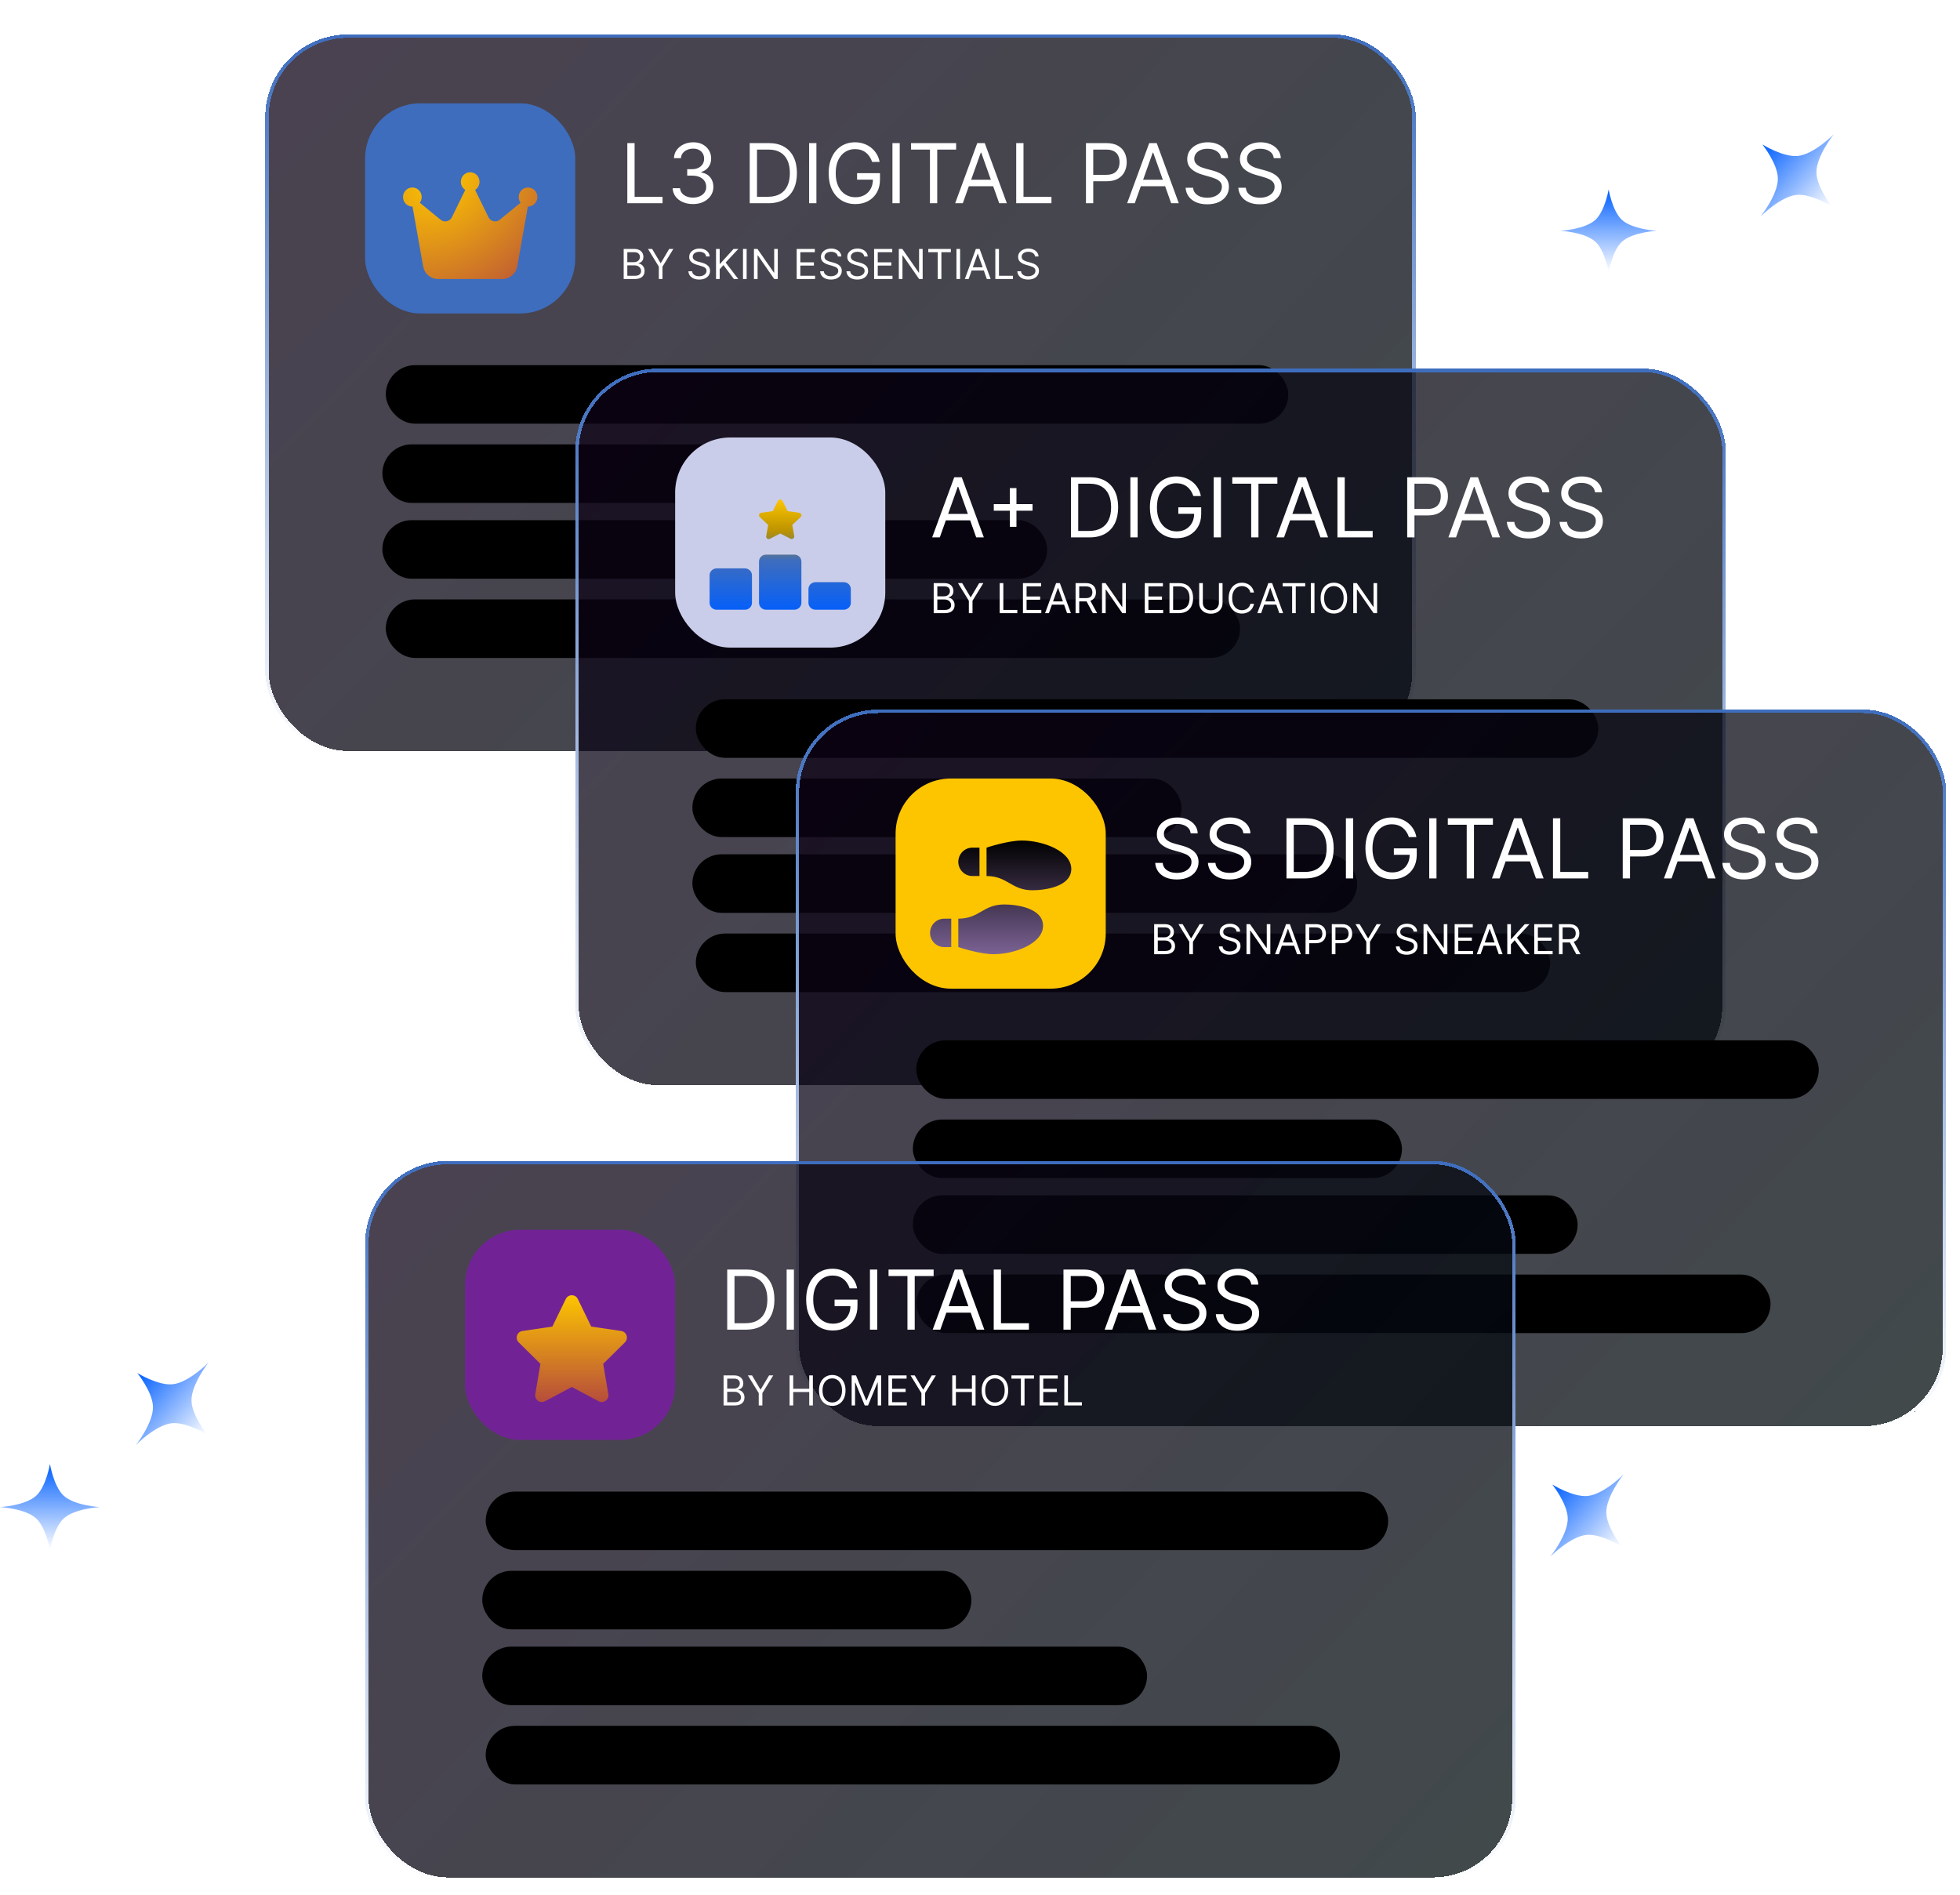 <svg width="569" height="550" viewBox="0 0 569 550" fill="none" xmlns="http://www.w3.org/2000/svg">
<g filter="url(#filter0_df_148_23)">
<rect x="77" y="6" width="334" height="209" rx="24" fill="url(#paint0_linear_148_23)" fill-opacity="0.75" shape-rendering="crispEdges"/>
<rect x="77.5" y="6.5" width="333" height="208" rx="23.5" stroke="url(#paint1_linear_148_23)" shape-rendering="crispEdges"/>
</g>
<rect x="112.5" y="106.5" width="261" height="16" rx="8" fill="black" stroke="black"/>
<rect x="111.5" y="129.5" width="141" height="16" rx="8" fill="black" stroke="black"/>
<rect x="111.5" y="151.5" width="192" height="16" rx="8" fill="black" stroke="black"/>
<rect x="112.5" y="174.5" width="247" height="16" rx="8" fill="black" stroke="black"/>
<path d="M182.114 59V41.545H184.227V57.125H192.341V59H182.114ZM201.205 59.239C200.08 59.239 199.077 59.045 198.196 58.659C197.321 58.273 196.625 57.736 196.108 57.048C195.597 56.355 195.318 55.551 195.273 54.636H197.42C197.466 55.199 197.659 55.685 198 56.094C198.341 56.497 198.787 56.81 199.338 57.031C199.889 57.253 200.5 57.364 201.17 57.364C201.92 57.364 202.585 57.233 203.165 56.972C203.744 56.71 204.199 56.347 204.528 55.881C204.858 55.415 205.023 54.875 205.023 54.261C205.023 53.619 204.864 53.054 204.545 52.565C204.227 52.071 203.761 51.685 203.148 51.406C202.534 51.128 201.784 50.989 200.898 50.989H199.5V49.114H200.898C201.591 49.114 202.199 48.989 202.722 48.739C203.25 48.489 203.662 48.136 203.957 47.682C204.259 47.227 204.409 46.693 204.409 46.08C204.409 45.489 204.278 44.974 204.017 44.537C203.756 44.099 203.386 43.758 202.909 43.514C202.438 43.27 201.881 43.148 201.239 43.148C200.636 43.148 200.068 43.258 199.534 43.48C199.006 43.696 198.574 44.011 198.239 44.426C197.903 44.835 197.722 45.33 197.693 45.909H195.648C195.682 44.994 195.957 44.193 196.474 43.506C196.991 42.812 197.668 42.273 198.503 41.886C199.344 41.5 200.267 41.307 201.273 41.307C202.352 41.307 203.278 41.526 204.051 41.963C204.824 42.395 205.418 42.966 205.832 43.676C206.247 44.386 206.455 45.153 206.455 45.977C206.455 46.96 206.196 47.798 205.679 48.492C205.168 49.185 204.472 49.665 203.591 49.932V50.068C204.693 50.25 205.554 50.719 206.173 51.474C206.793 52.224 207.102 53.153 207.102 54.261C207.102 55.21 206.844 56.062 206.327 56.818C205.815 57.568 205.116 58.159 204.23 58.591C203.344 59.023 202.335 59.239 201.205 59.239ZM223.031 59H217.645V41.545H223.27C224.963 41.545 226.412 41.895 227.616 42.594C228.821 43.287 229.744 44.284 230.386 45.585C231.028 46.881 231.349 48.432 231.349 50.239C231.349 52.057 231.026 53.622 230.378 54.935C229.73 56.242 228.787 57.247 227.548 57.952C226.31 58.651 224.804 59 223.031 59ZM219.759 57.125H222.895C224.338 57.125 225.534 56.847 226.483 56.29C227.432 55.733 228.139 54.94 228.605 53.912C229.071 52.883 229.304 51.659 229.304 50.239C229.304 48.83 229.074 47.617 228.614 46.599C228.153 45.577 227.466 44.793 226.551 44.247C225.636 43.696 224.497 43.42 223.134 43.42H219.759V57.125ZM237.009 41.545V59H234.895V41.545H237.009ZM253.178 47C252.991 46.426 252.744 45.912 252.437 45.457C252.136 44.997 251.775 44.605 251.354 44.281C250.94 43.957 250.468 43.71 249.94 43.54C249.411 43.369 248.832 43.284 248.201 43.284C247.167 43.284 246.227 43.551 245.38 44.085C244.533 44.619 243.86 45.406 243.36 46.446C242.86 47.486 242.61 48.761 242.61 50.273C242.61 51.784 242.863 53.06 243.369 54.099C243.874 55.139 244.559 55.926 245.423 56.46C246.286 56.994 247.258 57.261 248.337 57.261C249.337 57.261 250.218 57.048 250.979 56.622C251.746 56.19 252.343 55.582 252.769 54.798C253.201 54.008 253.417 53.08 253.417 52.011L254.065 52.148H248.815V50.273H255.462V52.148C255.462 53.585 255.156 54.835 254.542 55.898C253.934 56.96 253.093 57.784 252.019 58.369C250.951 58.949 249.724 59.239 248.337 59.239C246.792 59.239 245.434 58.875 244.263 58.148C243.099 57.42 242.19 56.386 241.536 55.045C240.888 53.705 240.565 52.114 240.565 50.273C240.565 48.892 240.749 47.651 241.119 46.548C241.494 45.44 242.022 44.497 242.704 43.719C243.386 42.94 244.192 42.344 245.124 41.929C246.056 41.514 247.082 41.307 248.201 41.307C249.121 41.307 249.979 41.446 250.775 41.724C251.576 41.997 252.289 42.386 252.914 42.892C253.545 43.392 254.07 43.992 254.491 44.69C254.911 45.383 255.201 46.153 255.36 47H253.178ZM261.196 41.545V59H259.082V41.545H261.196ZM264.479 43.42V41.545H277.57V43.42H272.082V59H269.968V43.42H264.479ZM279.509 59H277.293L283.702 41.545H285.884L292.293 59H290.077L284.862 44.307H284.725L279.509 59ZM280.327 52.182H289.259V54.057H280.327V52.182ZM295.012 59V41.545H297.126V57.125H305.239V59H295.012ZM315.262 59V41.545H321.16C322.529 41.545 323.648 41.793 324.518 42.287C325.393 42.776 326.04 43.438 326.461 44.273C326.881 45.108 327.092 46.04 327.092 47.068C327.092 48.097 326.881 49.031 326.461 49.872C326.046 50.713 325.404 51.383 324.535 51.883C323.665 52.378 322.552 52.625 321.194 52.625H316.967V50.75H321.126C322.063 50.75 322.816 50.588 323.384 50.264C323.952 49.94 324.364 49.503 324.62 48.952C324.881 48.395 325.012 47.767 325.012 47.068C325.012 46.369 324.881 45.744 324.62 45.193C324.364 44.642 323.95 44.21 323.376 43.898C322.802 43.58 322.04 43.42 321.092 43.42H317.376V59H315.262ZM329.431 59H327.215L333.624 41.545H335.806L342.215 59H339.999L334.783 44.307H334.647L329.431 59ZM330.249 52.182H339.181V54.057H330.249V52.182ZM354.479 45.909C354.377 45.045 353.962 44.375 353.235 43.898C352.508 43.42 351.616 43.182 350.559 43.182C349.786 43.182 349.11 43.307 348.531 43.557C347.957 43.807 347.508 44.151 347.184 44.588C346.866 45.026 346.707 45.523 346.707 46.08C346.707 46.545 346.817 46.946 347.039 47.281C347.266 47.611 347.556 47.886 347.908 48.108C348.261 48.324 348.63 48.503 349.016 48.645C349.403 48.781 349.758 48.892 350.082 48.977L351.854 49.455C352.309 49.574 352.815 49.739 353.371 49.949C353.934 50.159 354.471 50.446 354.982 50.81C355.499 51.168 355.925 51.628 356.261 52.19C356.596 52.753 356.763 53.443 356.763 54.261C356.763 55.205 356.516 56.057 356.022 56.818C355.533 57.58 354.817 58.185 353.874 58.633C352.937 59.082 351.798 59.307 350.457 59.307C349.207 59.307 348.124 59.105 347.21 58.702C346.3 58.298 345.585 57.736 345.062 57.014C344.545 56.293 344.252 55.455 344.184 54.5H346.366C346.423 55.159 346.644 55.705 347.031 56.136C347.423 56.562 347.917 56.881 348.513 57.091C349.116 57.295 349.763 57.398 350.457 57.398C351.263 57.398 351.988 57.267 352.63 57.006C353.272 56.739 353.781 56.369 354.156 55.898C354.531 55.42 354.718 54.864 354.718 54.227C354.718 53.648 354.556 53.176 354.232 52.812C353.908 52.449 353.482 52.153 352.954 51.926C352.425 51.699 351.854 51.5 351.241 51.33L349.093 50.716C347.729 50.324 346.65 49.764 345.854 49.037C345.059 48.31 344.661 47.358 344.661 46.182C344.661 45.205 344.925 44.352 345.454 43.625C345.988 42.892 346.704 42.324 347.602 41.92C348.505 41.511 349.513 41.307 350.627 41.307C351.752 41.307 352.752 41.508 353.627 41.912C354.502 42.31 355.195 42.855 355.707 43.548C356.224 44.242 356.496 45.028 356.525 45.909H354.479ZM369.784 45.909C369.682 45.045 369.267 44.375 368.54 43.898C367.813 43.42 366.92 43.182 365.864 43.182C365.091 43.182 364.415 43.307 363.835 43.557C363.261 43.807 362.813 44.151 362.489 44.588C362.17 45.026 362.011 45.523 362.011 46.08C362.011 46.545 362.122 46.946 362.344 47.281C362.571 47.611 362.861 47.886 363.213 48.108C363.565 48.324 363.935 48.503 364.321 48.645C364.707 48.781 365.062 48.892 365.386 48.977L367.159 49.455C367.614 49.574 368.119 49.739 368.676 49.949C369.239 50.159 369.776 50.446 370.287 50.81C370.804 51.168 371.23 51.628 371.565 52.19C371.901 52.753 372.068 53.443 372.068 54.261C372.068 55.205 371.821 56.057 371.327 56.818C370.838 57.58 370.122 58.185 369.179 58.633C368.241 59.082 367.102 59.307 365.761 59.307C364.511 59.307 363.429 59.105 362.514 58.702C361.605 58.298 360.889 57.736 360.366 57.014C359.849 56.293 359.557 55.455 359.489 54.5H361.67C361.727 55.159 361.949 55.705 362.335 56.136C362.727 56.562 363.222 56.881 363.818 57.091C364.42 57.295 365.068 57.398 365.761 57.398C366.568 57.398 367.293 57.267 367.935 57.006C368.577 56.739 369.085 56.369 369.46 55.898C369.835 55.42 370.023 54.864 370.023 54.227C370.023 53.648 369.861 53.176 369.537 52.812C369.213 52.449 368.787 52.153 368.259 51.926C367.73 51.699 367.159 51.5 366.545 51.33L364.398 50.716C363.034 50.324 361.955 49.764 361.159 49.037C360.364 48.31 359.966 47.358 359.966 46.182C359.966 45.205 360.23 44.352 360.759 43.625C361.293 42.892 362.009 42.324 362.906 41.92C363.81 41.511 364.818 41.307 365.932 41.307C367.057 41.307 368.057 41.508 368.932 41.912C369.807 42.31 370.5 42.855 371.011 43.548C371.528 44.242 371.801 45.028 371.83 45.909H369.784Z" fill="white"/>
<rect x="106" y="30" width="61" height="61" rx="16" fill="#3E6DBE"/>
<g filter="url(#filter1_d_148_23)">
<path d="M137.922 51.12C138.694 50.636 139.208 49.757 139.208 48.768C139.208 47.239 137.996 46 136.5 46C135.004 46 133.792 47.239 133.792 48.768C133.792 49.764 134.306 50.636 135.078 51.12L131.198 59.05C130.582 60.31 128.984 60.67 127.908 59.791L121.875 54.857C122.214 54.394 122.417 53.819 122.417 53.196C122.417 51.667 121.205 50.429 119.708 50.429C118.212 50.429 117 51.667 117 53.196C117 54.726 118.212 55.964 119.708 55.964C119.722 55.964 119.742 55.964 119.756 55.964L122.85 73.36C123.222 75.464 125.017 77 127.116 77H145.884C147.977 77 149.771 75.471 150.15 73.36L153.244 55.964C153.258 55.964 153.278 55.964 153.292 55.964C154.788 55.964 156 54.726 156 53.196C156 51.667 154.788 50.429 153.292 50.429C151.795 50.429 150.583 51.667 150.583 53.196C150.583 53.819 150.786 54.394 151.125 54.857L145.092 59.791C144.016 60.67 142.418 60.31 141.802 59.05L137.922 51.12Z" fill="url(#paint2_radial_148_23)"/>
</g>
<path d="M181.057 81V72.273H184.108C184.716 72.273 185.217 72.378 185.612 72.588C186.007 72.796 186.301 73.075 186.494 73.428C186.688 73.777 186.784 74.165 186.784 74.591C186.784 74.966 186.717 75.276 186.584 75.52C186.453 75.764 186.28 75.957 186.064 76.099C185.851 76.242 185.619 76.347 185.369 76.415V76.5C185.636 76.517 185.905 76.611 186.175 76.781C186.445 76.952 186.67 77.196 186.852 77.514C187.034 77.832 187.125 78.222 187.125 78.682C187.125 79.119 187.026 79.513 186.827 79.862C186.628 80.212 186.314 80.489 185.885 80.693C185.456 80.898 184.898 81 184.21 81H181.057ZM182.114 80.062H184.21C184.901 80.062 185.391 79.929 185.68 79.662C185.973 79.392 186.119 79.065 186.119 78.682C186.119 78.386 186.044 78.114 185.893 77.864C185.743 77.611 185.528 77.409 185.25 77.258C184.972 77.105 184.642 77.028 184.261 77.028H182.114V80.062ZM182.114 76.108H184.074C184.392 76.108 184.679 76.046 184.935 75.921C185.193 75.796 185.398 75.619 185.548 75.392C185.702 75.165 185.778 74.898 185.778 74.591C185.778 74.207 185.645 73.882 185.378 73.615C185.111 73.345 184.688 73.21 184.108 73.21H182.114V76.108ZM188.112 72.273H189.322L191.742 76.347H191.844L194.265 72.273H195.475L192.322 77.403V81H191.265V77.403L188.112 72.273ZM204.99 74.454C204.939 74.023 204.731 73.688 204.368 73.449C204.004 73.21 203.558 73.091 203.029 73.091C202.643 73.091 202.305 73.153 202.015 73.278C201.728 73.403 201.504 73.575 201.342 73.794C201.183 74.013 201.103 74.261 201.103 74.54C201.103 74.773 201.159 74.973 201.27 75.141C201.383 75.305 201.528 75.443 201.704 75.554C201.88 75.662 202.065 75.751 202.258 75.822C202.451 75.891 202.629 75.946 202.791 75.989L203.677 76.227C203.904 76.287 204.157 76.369 204.436 76.474C204.717 76.579 204.985 76.723 205.241 76.905C205.5 77.084 205.713 77.314 205.88 77.595C206.048 77.876 206.132 78.222 206.132 78.631C206.132 79.102 206.008 79.528 205.761 79.909C205.517 80.29 205.159 80.592 204.687 80.817C204.218 81.041 203.649 81.153 202.978 81.153C202.353 81.153 201.812 81.053 201.355 80.851C200.9 80.649 200.542 80.368 200.281 80.007C200.022 79.646 199.876 79.227 199.842 78.75H200.933C200.961 79.079 201.072 79.352 201.265 79.568C201.461 79.781 201.708 79.94 202.007 80.046C202.308 80.148 202.632 80.199 202.978 80.199C203.382 80.199 203.744 80.133 204.065 80.003C204.386 79.869 204.64 79.685 204.828 79.449C205.015 79.21 205.109 78.932 205.109 78.614C205.109 78.324 205.028 78.088 204.866 77.906C204.704 77.724 204.491 77.577 204.227 77.463C203.963 77.349 203.677 77.25 203.37 77.165L202.297 76.858C201.615 76.662 201.075 76.382 200.677 76.019C200.279 75.655 200.081 75.179 200.081 74.591C200.081 74.102 200.213 73.676 200.477 73.312C200.744 72.946 201.102 72.662 201.551 72.46C202.002 72.256 202.507 72.153 203.064 72.153C203.626 72.153 204.126 72.254 204.564 72.456C205.001 72.655 205.348 72.928 205.603 73.274C205.862 73.621 205.998 74.014 206.012 74.454H204.99ZM207.869 81V72.273H208.926V76.602H209.028L212.949 72.273H214.33L210.665 76.21L214.33 81H213.051L210.017 76.943L208.926 78.171V81H207.869ZM216.754 72.273V81H215.697V72.273H216.754ZM225.794 72.273V81H224.771L220.015 74.148H219.93V81H218.873V72.273H219.896L224.669 79.142H224.754V72.273H225.794ZM231.283 81V72.273H236.55V73.21H232.34V76.159H236.278V77.097H232.34V80.062H236.619V81H231.283ZM243.228 74.454C243.177 74.023 242.969 73.688 242.606 73.449C242.242 73.21 241.796 73.091 241.268 73.091C240.881 73.091 240.543 73.153 240.254 73.278C239.967 73.403 239.742 73.575 239.58 73.794C239.421 74.013 239.342 74.261 239.342 74.54C239.342 74.773 239.397 74.973 239.508 75.141C239.621 75.305 239.766 75.443 239.942 75.554C240.119 75.662 240.303 75.751 240.496 75.822C240.69 75.891 240.867 75.946 241.029 75.989L241.915 76.227C242.143 76.287 242.396 76.369 242.674 76.474C242.955 76.579 243.224 76.723 243.479 76.905C243.738 77.084 243.951 77.314 244.119 77.595C244.286 77.876 244.37 78.222 244.37 78.631C244.37 79.102 244.246 79.528 243.999 79.909C243.755 80.29 243.397 80.592 242.925 80.817C242.457 81.041 241.887 81.153 241.217 81.153C240.592 81.153 240.05 81.053 239.593 80.851C239.138 80.649 238.781 80.368 238.519 80.007C238.261 79.646 238.114 79.227 238.08 78.75H239.171C239.2 79.079 239.31 79.352 239.504 79.568C239.7 79.781 239.947 79.94 240.245 80.046C240.546 80.148 240.87 80.199 241.217 80.199C241.62 80.199 241.982 80.133 242.303 80.003C242.624 79.869 242.879 79.685 243.066 79.449C243.254 79.21 243.347 78.932 243.347 78.614C243.347 78.324 243.266 78.088 243.104 77.906C242.942 77.724 242.729 77.577 242.465 77.463C242.201 77.349 241.915 77.25 241.609 77.165L240.535 76.858C239.853 76.662 239.313 76.382 238.915 76.019C238.518 75.655 238.319 75.179 238.319 74.591C238.319 74.102 238.451 73.676 238.715 73.312C238.982 72.946 239.34 72.662 239.789 72.46C240.241 72.256 240.745 72.153 241.302 72.153C241.864 72.153 242.364 72.254 242.802 72.456C243.239 72.655 243.586 72.928 243.842 73.274C244.1 73.621 244.237 74.014 244.251 74.454H243.228ZM250.88 74.454C250.829 74.023 250.622 73.688 250.258 73.449C249.895 73.21 249.449 73.091 248.92 73.091C248.534 73.091 248.196 73.153 247.906 73.278C247.619 73.403 247.395 73.575 247.233 73.794C247.074 74.013 246.994 74.261 246.994 74.54C246.994 74.773 247.049 74.973 247.16 75.141C247.274 75.305 247.419 75.443 247.595 75.554C247.771 75.662 247.956 75.751 248.149 75.822C248.342 75.891 248.52 75.946 248.681 75.989L249.568 76.227C249.795 76.287 250.048 76.369 250.326 76.474C250.608 76.579 250.876 76.723 251.132 76.905C251.39 77.084 251.603 77.314 251.771 77.595C251.939 77.876 252.022 78.222 252.022 78.631C252.022 79.102 251.899 79.528 251.652 79.909C251.407 80.29 251.049 80.592 250.578 80.817C250.109 81.041 249.539 81.153 248.869 81.153C248.244 81.153 247.703 81.053 247.245 80.851C246.791 80.649 246.433 80.368 246.172 80.007C245.913 79.646 245.767 79.227 245.733 78.75H246.824C246.852 79.079 246.963 79.352 247.156 79.568C247.352 79.781 247.599 79.94 247.897 80.046C248.199 80.148 248.522 80.199 248.869 80.199C249.272 80.199 249.635 80.133 249.956 80.003C250.277 79.869 250.531 79.685 250.718 79.449C250.906 79.21 251 78.932 251 78.614C251 78.324 250.919 78.088 250.757 77.906C250.595 77.724 250.382 77.577 250.118 77.463C249.853 77.349 249.568 77.25 249.261 77.165L248.187 76.858C247.505 76.662 246.966 76.382 246.568 76.019C246.17 75.655 245.971 75.179 245.971 74.591C245.971 74.102 246.103 73.676 246.368 73.312C246.635 72.946 246.993 72.662 247.441 72.46C247.893 72.256 248.397 72.153 248.954 72.153C249.517 72.153 250.017 72.254 250.454 72.456C250.892 72.655 251.238 72.928 251.494 73.274C251.752 73.621 251.889 74.014 251.903 74.454H250.88ZM253.76 81V72.273H259.027V73.21H254.817V76.159H258.754V77.097H254.817V80.062H259.095V81H253.76ZM267.852 72.273V81H266.83L262.074 74.148H261.989V81H260.932V72.273H261.955L266.727 79.142H266.812V72.273H267.852ZM269.49 73.21V72.273H276.035V73.21H273.291V81H272.234V73.21H269.49ZM278.723 72.273V81H277.666V72.273H278.723ZM281.2 81H280.092L283.297 72.273H284.387L287.592 81H286.484L283.876 73.653H283.808L281.2 81ZM281.609 77.591H286.075V78.528H281.609V77.591ZM288.951 81V72.273H290.008V80.062H294.065V81H288.951ZM300.474 74.454C300.423 74.023 300.216 73.688 299.852 73.449C299.488 73.21 299.042 73.091 298.514 73.091C298.127 73.091 297.789 73.153 297.5 73.278C297.213 73.403 296.988 73.575 296.826 73.794C296.667 74.013 296.588 74.261 296.588 74.54C296.588 74.773 296.643 74.973 296.754 75.141C296.868 75.305 297.012 75.443 297.189 75.554C297.365 75.662 297.549 75.751 297.743 75.822C297.936 75.891 298.113 75.946 298.275 75.989L299.162 76.227C299.389 76.287 299.642 76.369 299.92 76.474C300.201 76.579 300.47 76.723 300.725 76.905C300.984 77.084 301.197 77.314 301.365 77.595C301.532 77.876 301.616 78.222 301.616 78.631C301.616 79.102 301.493 79.528 301.245 79.909C301.001 80.29 300.643 80.592 300.172 80.817C299.703 81.041 299.133 81.153 298.463 81.153C297.838 81.153 297.297 81.053 296.839 80.851C296.385 80.649 296.027 80.368 295.765 80.007C295.507 79.646 295.36 79.227 295.326 78.75H296.417C296.446 79.079 296.556 79.352 296.75 79.568C296.946 79.781 297.193 79.94 297.491 80.046C297.792 80.148 298.116 80.199 298.463 80.199C298.866 80.199 299.228 80.133 299.549 80.003C299.87 79.869 300.125 79.685 300.312 79.449C300.5 79.21 300.593 78.932 300.593 78.614C300.593 78.324 300.512 78.088 300.35 77.906C300.189 77.724 299.975 77.577 299.711 77.463C299.447 77.349 299.162 77.25 298.855 77.165L297.781 76.858C297.099 76.662 296.559 76.382 296.162 76.019C295.764 75.655 295.565 75.179 295.565 74.591C295.565 74.102 295.697 73.676 295.961 73.312C296.228 72.946 296.586 72.662 297.035 72.46C297.487 72.256 297.991 72.153 298.548 72.153C299.11 72.153 299.61 72.254 300.048 72.456C300.485 72.655 300.832 72.928 301.088 73.274C301.346 73.621 301.483 74.014 301.497 74.454H300.474Z" fill="white"/>
<g filter="url(#filter2_df_148_23)">
<rect x="167" y="103" width="334" height="209" rx="24" fill="url(#paint3_linear_148_23)" fill-opacity="0.75" shape-rendering="crispEdges"/>
<rect x="167.5" y="103.5" width="333" height="208" rx="23.5" stroke="url(#paint4_linear_148_23)" shape-rendering="crispEdges"/>
</g>
<rect x="202.5" y="203.5" width="261" height="16" rx="8" fill="black" stroke="black"/>
<rect x="201.5" y="226.5" width="141" height="16" rx="8" fill="black" stroke="black"/>
<rect x="201.5" y="248.5" width="192" height="16" rx="8" fill="black" stroke="black"/>
<rect x="202.5" y="271.5" width="247" height="16" rx="8" fill="black" stroke="black"/>
<path d="M272.83 156H270.614L277.023 138.545H279.205L285.614 156H283.398L278.182 141.307H278.045L272.83 156ZM273.648 149.182H282.58V151.057H273.648V149.182ZM293.173 152.932V141.682H295.082V152.932H293.173ZM288.503 148.261V146.352H299.753V148.261H288.503ZM316.289 156H310.903V138.545H316.528C318.221 138.545 319.67 138.895 320.874 139.594C322.079 140.287 323.002 141.284 323.644 142.585C324.286 143.881 324.607 145.432 324.607 147.239C324.607 149.057 324.283 150.622 323.636 151.935C322.988 153.241 322.045 154.247 320.806 154.952C319.567 155.651 318.062 156 316.289 156ZM313.016 154.125H316.153C317.596 154.125 318.792 153.847 319.741 153.29C320.69 152.733 321.397 151.94 321.863 150.912C322.329 149.884 322.562 148.659 322.562 147.239C322.562 145.83 322.332 144.616 321.871 143.599C321.411 142.577 320.724 141.793 319.809 141.247C318.894 140.696 317.755 140.42 316.391 140.42H313.016V154.125ZM330.266 138.545V156H328.153V138.545H330.266ZM346.436 144C346.249 143.426 346.001 142.912 345.695 142.457C345.393 141.997 345.033 141.605 344.612 141.281C344.197 140.957 343.726 140.71 343.197 140.54C342.669 140.369 342.089 140.284 341.459 140.284C340.425 140.284 339.484 140.551 338.638 141.085C337.791 141.619 337.118 142.406 336.618 143.446C336.118 144.486 335.868 145.761 335.868 147.273C335.868 148.784 336.121 150.06 336.626 151.099C337.132 152.139 337.817 152.926 338.68 153.46C339.544 153.994 340.516 154.261 341.595 154.261C342.595 154.261 343.476 154.048 344.237 153.622C345.004 153.19 345.601 152.582 346.027 151.798C346.459 151.009 346.675 150.08 346.675 149.011L347.322 149.148H342.072V147.273H348.72V149.148C348.72 150.585 348.413 151.835 347.8 152.898C347.192 153.96 346.351 154.784 345.277 155.369C344.209 155.949 342.982 156.239 341.595 156.239C340.05 156.239 338.692 155.875 337.521 155.148C336.357 154.42 335.447 153.386 334.794 152.045C334.146 150.705 333.822 149.114 333.822 147.273C333.822 145.892 334.007 144.651 334.376 143.548C334.751 142.44 335.28 141.497 335.962 140.719C336.643 139.94 337.45 139.344 338.382 138.929C339.314 138.514 340.339 138.307 341.459 138.307C342.379 138.307 343.237 138.446 344.033 138.724C344.834 138.997 345.547 139.386 346.172 139.892C346.803 140.392 347.328 140.991 347.749 141.69C348.169 142.384 348.459 143.153 348.618 144H346.436ZM354.454 138.545V156H352.34V138.545H354.454ZM357.737 140.42V138.545H370.828V140.42H365.339V156H363.226V140.42H357.737ZM372.767 156H370.551L376.96 138.545H379.142L385.551 156H383.335L378.119 141.307H377.983L372.767 156ZM373.585 149.182H382.517V151.057H373.585V149.182ZM388.27 156V138.545H390.384V154.125H398.497V156H388.27ZM408.52 156V138.545H414.418C415.787 138.545 416.906 138.793 417.776 139.287C418.651 139.776 419.298 140.438 419.719 141.273C420.139 142.108 420.349 143.04 420.349 144.068C420.349 145.097 420.139 146.031 419.719 146.872C419.304 147.713 418.662 148.384 417.793 148.884C416.923 149.378 415.81 149.625 414.452 149.625H410.224V147.75H414.384C415.321 147.75 416.074 147.588 416.642 147.264C417.21 146.94 417.622 146.503 417.878 145.952C418.139 145.395 418.27 144.767 418.27 144.068C418.27 143.369 418.139 142.744 417.878 142.193C417.622 141.642 417.207 141.21 416.634 140.898C416.06 140.58 415.298 140.42 414.349 140.42H410.634V156H408.52ZM422.689 156H420.473L426.882 138.545H429.064L435.473 156H433.257L428.041 141.307H427.905L422.689 156ZM423.507 149.182H432.439V151.057H423.507V149.182ZM447.737 142.909C447.635 142.045 447.22 141.375 446.493 140.898C445.766 140.42 444.874 140.182 443.817 140.182C443.044 140.182 442.368 140.307 441.788 140.557C441.214 140.807 440.766 141.151 440.442 141.588C440.124 142.026 439.964 142.523 439.964 143.08C439.964 143.545 440.075 143.946 440.297 144.281C440.524 144.611 440.814 144.886 441.166 145.108C441.518 145.324 441.888 145.503 442.274 145.645C442.661 145.781 443.016 145.892 443.339 145.977L445.112 146.455C445.567 146.574 446.072 146.739 446.629 146.949C447.192 147.159 447.729 147.446 448.24 147.81C448.757 148.168 449.183 148.628 449.518 149.19C449.854 149.753 450.021 150.443 450.021 151.261C450.021 152.205 449.774 153.057 449.28 153.818C448.791 154.58 448.075 155.185 447.132 155.634C446.195 156.082 445.055 156.307 443.714 156.307C442.464 156.307 441.382 156.105 440.467 155.702C439.558 155.298 438.842 154.736 438.32 154.014C437.803 153.293 437.51 152.455 437.442 151.5H439.624C439.68 152.159 439.902 152.705 440.288 153.136C440.68 153.562 441.175 153.881 441.771 154.091C442.374 154.295 443.021 154.398 443.714 154.398C444.521 154.398 445.246 154.267 445.888 154.006C446.53 153.739 447.038 153.369 447.413 152.898C447.788 152.42 447.976 151.864 447.976 151.227C447.976 150.648 447.814 150.176 447.49 149.812C447.166 149.449 446.74 149.153 446.212 148.926C445.683 148.699 445.112 148.5 444.499 148.33L442.351 147.716C440.987 147.324 439.908 146.764 439.112 146.037C438.317 145.31 437.919 144.358 437.919 143.182C437.919 142.205 438.183 141.352 438.712 140.625C439.246 139.892 439.962 139.324 440.859 138.92C441.763 138.511 442.771 138.307 443.885 138.307C445.01 138.307 446.01 138.509 446.885 138.912C447.76 139.31 448.453 139.855 448.964 140.548C449.482 141.241 449.754 142.028 449.783 142.909H447.737ZM463.042 142.909C462.94 142.045 462.525 141.375 461.798 140.898C461.07 140.42 460.178 140.182 459.121 140.182C458.349 140.182 457.673 140.307 457.093 140.557C456.519 140.807 456.07 141.151 455.746 141.588C455.428 142.026 455.269 142.523 455.269 143.08C455.269 143.545 455.38 143.946 455.602 144.281C455.829 144.611 456.119 144.886 456.471 145.108C456.823 145.324 457.192 145.503 457.579 145.645C457.965 145.781 458.32 145.892 458.644 145.977L460.417 146.455C460.871 146.574 461.377 146.739 461.934 146.949C462.496 147.159 463.033 147.446 463.545 147.81C464.062 148.168 464.488 148.628 464.823 149.19C465.158 149.753 465.326 150.443 465.326 151.261C465.326 152.205 465.079 153.057 464.585 153.818C464.096 154.58 463.38 155.185 462.437 155.634C461.499 156.082 460.36 156.307 459.019 156.307C457.769 156.307 456.687 156.105 455.772 155.702C454.863 155.298 454.147 154.736 453.624 154.014C453.107 153.293 452.815 152.455 452.746 151.5H454.928C454.985 152.159 455.207 152.705 455.593 153.136C455.985 153.562 456.479 153.881 457.076 154.091C457.678 154.295 458.326 154.398 459.019 154.398C459.826 154.398 460.55 154.267 461.192 154.006C461.835 153.739 462.343 153.369 462.718 152.898C463.093 152.42 463.281 151.864 463.281 151.227C463.281 150.648 463.119 150.176 462.795 149.812C462.471 149.449 462.045 149.153 461.516 148.926C460.988 148.699 460.417 148.5 459.803 148.33L457.656 147.716C456.292 147.324 455.212 146.764 454.417 146.037C453.621 145.31 453.224 144.358 453.224 143.182C453.224 142.205 453.488 141.352 454.016 140.625C454.55 139.892 455.266 139.324 456.164 138.92C457.067 138.511 458.076 138.307 459.19 138.307C460.315 138.307 461.315 138.509 462.19 138.912C463.065 139.31 463.758 139.855 464.269 140.548C464.786 141.241 465.059 142.028 465.087 142.909H463.042Z" fill="white"/>
<path d="M271.057 178V169.273H274.108C274.716 169.273 275.217 169.378 275.612 169.588C276.007 169.795 276.301 170.075 276.494 170.428C276.688 170.777 276.784 171.165 276.784 171.591C276.784 171.966 276.717 172.276 276.584 172.52C276.453 172.764 276.28 172.957 276.064 173.099C275.851 173.241 275.619 173.347 275.369 173.415V173.5C275.636 173.517 275.905 173.611 276.175 173.781C276.445 173.952 276.67 174.196 276.852 174.514C277.034 174.832 277.125 175.222 277.125 175.682C277.125 176.119 277.026 176.513 276.827 176.862C276.628 177.212 276.314 177.489 275.885 177.693C275.456 177.898 274.898 178 274.21 178H271.057ZM272.114 177.062H274.21C274.901 177.062 275.391 176.929 275.68 176.662C275.973 176.392 276.119 176.065 276.119 175.682C276.119 175.386 276.044 175.114 275.893 174.864C275.743 174.611 275.528 174.409 275.25 174.259C274.972 174.105 274.642 174.028 274.261 174.028H272.114V177.062ZM272.114 173.108H274.074C274.392 173.108 274.679 173.045 274.935 172.92C275.193 172.795 275.398 172.619 275.548 172.392C275.702 172.165 275.778 171.898 275.778 171.591C275.778 171.207 275.645 170.882 275.378 170.615C275.111 170.345 274.688 170.21 274.108 170.21H272.114V173.108ZM278.112 169.273H279.322L281.742 173.347H281.844L284.265 169.273H285.475L282.322 174.403V178H281.265V174.403L278.112 169.273ZM290.217 178V169.273H291.274V177.062H295.331V178H290.217ZM296.967 178V169.273H302.234V170.21H298.024V173.159H301.961V174.097H298.024V177.062H302.302V178H296.967ZM304.497 178H303.389L306.593 169.273H307.684L310.889 178H309.781L307.173 170.653H307.105L304.497 178ZM304.906 174.591H309.372V175.528H304.906V174.591ZM312.248 178V169.273H315.197C315.879 169.273 316.439 169.389 316.876 169.622C317.314 169.852 317.637 170.169 317.848 170.572C318.058 170.976 318.163 171.435 318.163 171.949C318.163 172.463 318.058 172.919 317.848 173.317C317.637 173.714 317.315 174.027 316.88 174.254C316.446 174.479 315.89 174.591 315.214 174.591H312.828V173.636H315.18C315.646 173.636 316.021 173.568 316.305 173.432C316.592 173.295 316.799 173.102 316.927 172.852C317.058 172.599 317.123 172.298 317.123 171.949C317.123 171.599 317.058 171.294 316.927 171.033C316.797 170.771 316.588 170.57 316.301 170.428C316.014 170.283 315.635 170.21 315.163 170.21H313.305V178H312.248ZM316.356 174.08L318.504 178H317.277L315.163 174.08H316.356ZM326.844 169.273V178H325.822L321.066 171.148H320.981V178H319.924V169.273H320.947L325.719 176.142H325.805V169.273H326.844ZM332.334 178V169.273H337.601V170.21H333.391V173.159H337.328V174.097H333.391V177.062H337.669V178H332.334ZM342.199 178H339.506V169.273H342.319C343.165 169.273 343.89 169.447 344.492 169.797C345.094 170.143 345.556 170.642 345.877 171.293C346.198 171.94 346.358 172.716 346.358 173.619C346.358 174.528 346.196 175.311 345.873 175.967C345.549 176.621 345.077 177.124 344.458 177.476C343.838 177.825 343.086 178 342.199 178ZM340.563 177.062H342.131C342.853 177.062 343.451 176.923 343.925 176.645C344.4 176.366 344.753 175.97 344.986 175.456C345.219 174.942 345.336 174.33 345.336 173.619C345.336 172.915 345.221 172.308 344.99 171.8C344.76 171.288 344.417 170.896 343.959 170.624C343.502 170.348 342.932 170.21 342.25 170.21H340.563V177.062ZM353.858 169.273H354.915V175.051C354.915 175.648 354.775 176.18 354.493 176.649C354.215 177.115 353.821 177.483 353.313 177.753C352.804 178.02 352.208 178.153 351.523 178.153C350.838 178.153 350.242 178.02 349.733 177.753C349.225 177.483 348.83 177.115 348.549 176.649C348.27 176.18 348.131 175.648 348.131 175.051V169.273H349.188V174.966C349.188 175.392 349.282 175.771 349.469 176.104C349.657 176.433 349.924 176.693 350.27 176.884C350.62 177.071 351.037 177.165 351.523 177.165C352.009 177.165 352.426 177.071 352.776 176.884C353.125 176.693 353.392 176.433 353.577 176.104C353.765 175.771 353.858 175.392 353.858 174.966V169.273ZM364.048 172H362.991C362.929 171.696 362.82 171.429 362.663 171.199C362.51 170.969 362.322 170.776 362.101 170.619C361.882 170.46 361.639 170.341 361.372 170.261C361.105 170.182 360.827 170.142 360.537 170.142C360.009 170.142 359.53 170.276 359.101 170.543C358.675 170.81 358.335 171.203 358.082 171.723C357.832 172.243 357.707 172.881 357.707 173.636C357.707 174.392 357.832 175.03 358.082 175.55C358.335 176.07 358.675 176.463 359.101 176.73C359.53 176.997 360.009 177.131 360.537 177.131C360.827 177.131 361.105 177.091 361.372 177.011C361.639 176.932 361.882 176.814 362.101 176.658C362.322 176.499 362.51 176.304 362.663 176.074C362.82 175.841 362.929 175.574 362.991 175.273H364.048C363.969 175.719 363.824 176.118 363.614 176.47C363.403 176.822 363.142 177.122 362.83 177.369C362.517 177.614 362.166 177.8 361.777 177.928C361.391 178.055 360.977 178.119 360.537 178.119C359.793 178.119 359.131 177.938 358.551 177.574C357.972 177.21 357.516 176.693 357.183 176.023C356.851 175.352 356.685 174.557 356.685 173.636C356.685 172.716 356.851 171.92 357.183 171.25C357.516 170.58 357.972 170.062 358.551 169.699C359.131 169.335 359.793 169.153 360.537 169.153C360.977 169.153 361.391 169.217 361.777 169.345C362.166 169.473 362.517 169.661 362.83 169.908C363.142 170.152 363.403 170.45 363.614 170.803C363.824 171.152 363.969 171.551 364.048 172ZM366.114 178H365.006L368.211 169.273H369.301L372.506 178H371.398L368.79 170.653H368.722L366.114 178ZM366.523 174.591H370.989V175.528H366.523V174.591ZM372.369 170.21V169.273H378.914V170.21H376.17V178H375.113V170.21H372.369ZM381.602 169.273V178H380.545V169.273H381.602ZM391.085 173.636C391.085 174.557 390.918 175.352 390.586 176.023C390.254 176.693 389.798 177.21 389.218 177.574C388.638 177.938 387.977 178.119 387.232 178.119C386.488 178.119 385.826 177.938 385.246 177.574C384.667 177.21 384.211 176.693 383.879 176.023C383.546 175.352 383.38 174.557 383.38 173.636C383.38 172.716 383.546 171.92 383.879 171.25C384.211 170.58 384.667 170.062 385.246 169.699C385.826 169.335 386.488 169.153 387.232 169.153C387.977 169.153 388.638 169.335 389.218 169.699C389.798 170.062 390.254 170.58 390.586 171.25C390.918 171.92 391.085 172.716 391.085 173.636ZM390.062 173.636C390.062 172.881 389.935 172.243 389.683 171.723C389.433 171.203 389.093 170.81 388.664 170.543C388.238 170.276 387.761 170.142 387.232 170.142C386.704 170.142 386.225 170.276 385.796 170.543C385.37 170.81 385.031 171.203 384.778 171.723C384.528 172.243 384.403 172.881 384.403 173.636C384.403 174.392 384.528 175.03 384.778 175.55C385.031 176.07 385.37 176.463 385.796 176.73C386.225 176.997 386.704 177.131 387.232 177.131C387.761 177.131 388.238 176.997 388.664 176.73C389.093 176.463 389.433 176.07 389.683 175.55C389.935 175.03 390.062 174.392 390.062 173.636ZM399.782 169.273V178H398.759L394.004 171.148H393.918V178H392.862V169.273H393.884L398.657 176.142H398.742V169.273H399.782Z" fill="white"/>
<rect x="196" y="127" width="61" height="61" rx="16" fill="#CACDE9"/>
<g filter="url(#filter3_dii_148_23)">
<path d="M228.665 144.383L227.153 141.396C226.904 140.877 226.122 140.859 225.847 141.396L224.335 144.383L220.984 144.852C220.388 144.94 220.132 145.658 220.574 146.089L223.009 148.402L222.432 151.658C222.342 152.239 222.957 152.689 223.508 152.42L226.513 150.87L229.498 152.395C230.049 152.664 230.67 152.214 230.574 151.633L229.998 148.377L232.432 146.089C232.868 145.665 232.618 144.946 232.022 144.852L228.672 144.383H228.665ZM222.4 157.001C221.266 157.001 220.35 157.895 220.35 159.001V171C220.35 172.106 221.266 173 222.4 173H230.6C231.734 173 232.65 172.106 232.65 171V159.001C232.65 157.895 231.734 157.001 230.6 157.001H222.4ZM208.05 161.001C206.916 161.001 206 161.895 206 163.001V171C206 172.106 206.916 173 208.05 173H216.25C217.384 173 218.3 172.106 218.3 171V163.001C218.3 161.895 217.384 161.001 216.25 161.001H208.05ZM234.7 167V171C234.7 172.106 235.616 173 236.75 173H244.95C246.084 173 247 172.106 247 171V167C247 165.894 246.084 165.001 244.95 165.001H236.75C235.616 165.001 234.7 165.894 234.7 167Z" fill="url(#paint5_linear_148_23)"/>
</g>
<g filter="url(#filter4_df_148_23)">
<rect x="231" y="202" width="334" height="209" rx="24" fill="url(#paint6_linear_148_23)" fill-opacity="0.75" shape-rendering="crispEdges"/>
<rect x="231.5" y="202.5" width="333" height="208" rx="23.5" stroke="url(#paint7_linear_148_23)" shape-rendering="crispEdges"/>
</g>
<rect x="266.5" y="302.5" width="261" height="16" rx="8" fill="black" stroke="black"/>
<rect x="265.5" y="325.5" width="141" height="16" rx="8" fill="black" stroke="black"/>
<rect x="265.5" y="347.5" width="192" height="16" rx="8" fill="black" stroke="black"/>
<rect x="266.5" y="370.5" width="247" height="16" rx="8" fill="black" stroke="black"/>
<path d="M345.659 241.909C345.557 241.045 345.142 240.375 344.415 239.898C343.688 239.42 342.795 239.182 341.739 239.182C340.966 239.182 340.29 239.307 339.71 239.557C339.136 239.807 338.688 240.151 338.364 240.588C338.045 241.026 337.886 241.523 337.886 242.08C337.886 242.545 337.997 242.946 338.219 243.281C338.446 243.611 338.736 243.886 339.088 244.108C339.44 244.324 339.81 244.503 340.196 244.645C340.582 244.781 340.938 244.892 341.261 244.977L343.034 245.455C343.489 245.574 343.994 245.739 344.551 245.949C345.114 246.159 345.651 246.446 346.162 246.81C346.679 247.168 347.105 247.628 347.44 248.19C347.776 248.753 347.943 249.443 347.943 250.261C347.943 251.205 347.696 252.057 347.202 252.818C346.713 253.58 345.997 254.185 345.054 254.634C344.116 255.082 342.977 255.307 341.636 255.307C340.386 255.307 339.304 255.105 338.389 254.702C337.48 254.298 336.764 253.736 336.241 253.014C335.724 252.293 335.432 251.455 335.364 250.5H337.545C337.602 251.159 337.824 251.705 338.21 252.136C338.602 252.562 339.097 252.881 339.693 253.091C340.295 253.295 340.943 253.398 341.636 253.398C342.443 253.398 343.168 253.267 343.81 253.006C344.452 252.739 344.96 252.369 345.335 251.898C345.71 251.42 345.898 250.864 345.898 250.227C345.898 249.648 345.736 249.176 345.412 248.812C345.088 248.449 344.662 248.153 344.134 247.926C343.605 247.699 343.034 247.5 342.42 247.33L340.273 246.716C338.909 246.324 337.83 245.764 337.034 245.037C336.239 244.31 335.841 243.358 335.841 242.182C335.841 241.205 336.105 240.352 336.634 239.625C337.168 238.892 337.884 238.324 338.781 237.92C339.685 237.511 340.693 237.307 341.807 237.307C342.932 237.307 343.932 237.509 344.807 237.912C345.682 238.31 346.375 238.855 346.886 239.548C347.403 240.241 347.676 241.028 347.705 241.909H345.659ZM360.964 241.909C360.862 241.045 360.447 240.375 359.719 239.898C358.992 239.42 358.1 239.182 357.043 239.182C356.271 239.182 355.594 239.307 355.015 239.557C354.441 239.807 353.992 240.151 353.668 240.588C353.35 241.026 353.191 241.523 353.191 242.08C353.191 242.545 353.302 242.946 353.523 243.281C353.751 243.611 354.04 243.886 354.393 244.108C354.745 244.324 355.114 244.503 355.501 244.645C355.887 244.781 356.242 244.892 356.566 244.977L358.339 245.455C358.793 245.574 359.299 245.739 359.856 245.949C360.418 246.159 360.955 246.446 361.467 246.81C361.984 247.168 362.41 247.628 362.745 248.19C363.08 248.753 363.248 249.443 363.248 250.261C363.248 251.205 363.001 252.057 362.506 252.818C362.018 253.58 361.302 254.185 360.359 254.634C359.421 255.082 358.282 255.307 356.941 255.307C355.691 255.307 354.609 255.105 353.694 254.702C352.785 254.298 352.069 253.736 351.546 253.014C351.029 252.293 350.737 251.455 350.668 250.5H352.85C352.907 251.159 353.129 251.705 353.515 252.136C353.907 252.562 354.401 252.881 354.998 253.091C355.6 253.295 356.248 253.398 356.941 253.398C357.748 253.398 358.472 253.267 359.114 253.006C359.756 252.739 360.265 252.369 360.64 251.898C361.015 251.42 361.202 250.864 361.202 250.227C361.202 249.648 361.04 249.176 360.717 248.812C360.393 248.449 359.967 248.153 359.438 247.926C358.91 247.699 358.339 247.5 357.725 247.33L355.577 246.716C354.214 246.324 353.134 245.764 352.339 245.037C351.543 244.31 351.146 243.358 351.146 242.182C351.146 241.205 351.41 240.352 351.938 239.625C352.472 238.892 353.188 238.324 354.086 237.92C354.989 237.511 355.998 237.307 357.112 237.307C358.237 237.307 359.237 237.509 360.112 237.912C360.987 238.31 361.68 238.855 362.191 239.548C362.708 240.241 362.981 241.028 363.009 241.909H360.964ZM378.859 255H373.473V237.545H379.098C380.791 237.545 382.24 237.895 383.445 238.594C384.649 239.287 385.572 240.284 386.214 241.585C386.857 242.881 387.178 244.432 387.178 246.239C387.178 248.057 386.854 249.622 386.206 250.935C385.558 252.241 384.615 253.247 383.376 253.952C382.138 254.651 380.632 255 378.859 255ZM375.587 253.125H378.723C380.166 253.125 381.362 252.847 382.311 252.29C383.26 251.733 383.967 250.94 384.433 249.912C384.899 248.884 385.132 247.659 385.132 246.239C385.132 244.83 384.902 243.616 384.442 242.599C383.982 241.577 383.294 240.793 382.379 240.247C381.464 239.696 380.325 239.42 378.962 239.42H375.587V253.125ZM392.837 237.545V255H390.723V237.545H392.837ZM409.006 243C408.819 242.426 408.572 241.912 408.265 241.457C407.964 240.997 407.603 240.605 407.183 240.281C406.768 239.957 406.296 239.71 405.768 239.54C405.239 239.369 404.66 239.284 404.029 239.284C402.995 239.284 402.055 239.551 401.208 240.085C400.362 240.619 399.688 241.406 399.188 242.446C398.688 243.486 398.438 244.761 398.438 246.273C398.438 247.784 398.691 249.06 399.197 250.099C399.702 251.139 400.387 251.926 401.251 252.46C402.114 252.994 403.086 253.261 404.165 253.261C405.165 253.261 406.046 253.048 406.808 252.622C407.575 252.19 408.171 251.582 408.597 250.798C409.029 250.009 409.245 249.08 409.245 248.011L409.893 248.148H404.643V246.273H411.29V248.148C411.29 249.585 410.984 250.835 410.37 251.898C409.762 252.96 408.921 253.784 407.847 254.369C406.779 254.949 405.552 255.239 404.165 255.239C402.62 255.239 401.262 254.875 400.092 254.148C398.927 253.42 398.018 252.386 397.364 251.045C396.717 249.705 396.393 248.114 396.393 246.273C396.393 244.892 396.577 243.651 396.947 242.548C397.322 241.44 397.85 240.497 398.532 239.719C399.214 238.94 400.021 238.344 400.952 237.929C401.884 237.514 402.91 237.307 404.029 237.307C404.95 237.307 405.808 237.446 406.603 237.724C407.404 237.997 408.117 238.386 408.742 238.892C409.373 239.392 409.898 239.991 410.319 240.69C410.739 241.384 411.029 242.153 411.188 243H409.006ZM417.024 237.545V255H414.911V237.545H417.024ZM420.308 239.42V237.545H433.398V239.42H427.91V255H425.796V239.42H420.308ZM435.337 255H433.121L439.531 237.545H441.712L448.121 255H445.906L440.69 240.307H440.553L435.337 255ZM436.156 248.182H445.087V250.057H436.156V248.182ZM450.84 255V237.545H452.954V253.125H461.067V255H450.84ZM471.09 255V237.545H476.988C478.357 237.545 479.477 237.793 480.346 238.287C481.221 238.776 481.869 239.438 482.289 240.273C482.71 241.108 482.92 242.04 482.92 243.068C482.92 244.097 482.71 245.031 482.289 245.872C481.874 246.713 481.232 247.384 480.363 247.884C479.494 248.378 478.38 248.625 477.022 248.625H472.795V246.75H476.954C477.891 246.75 478.644 246.588 479.212 246.264C479.781 245.94 480.192 245.503 480.448 244.952C480.71 244.395 480.84 243.767 480.84 243.068C480.84 242.369 480.71 241.744 480.448 241.193C480.192 240.642 479.778 240.21 479.204 239.898C478.63 239.58 477.869 239.42 476.92 239.42H473.204V255H471.09ZM485.259 255H483.043L489.452 237.545H491.634L498.043 255H495.827L490.612 240.307H490.475L485.259 255ZM486.077 248.182H495.009V250.057H486.077V248.182ZM510.308 241.909C510.205 241.045 509.79 240.375 509.063 239.898C508.336 239.42 507.444 239.182 506.387 239.182C505.614 239.182 504.938 239.307 504.359 239.557C503.785 239.807 503.336 240.151 503.012 240.588C502.694 241.026 502.535 241.523 502.535 242.08C502.535 242.545 502.646 242.946 502.867 243.281C503.094 243.611 503.384 243.886 503.737 244.108C504.089 244.324 504.458 244.503 504.844 244.645C505.231 244.781 505.586 244.892 505.91 244.977L507.683 245.455C508.137 245.574 508.643 245.739 509.2 245.949C509.762 246.159 510.299 246.446 510.81 246.81C511.327 247.168 511.754 247.628 512.089 248.19C512.424 248.753 512.592 249.443 512.592 250.261C512.592 251.205 512.344 252.057 511.85 252.818C511.362 253.58 510.646 254.185 509.702 254.634C508.765 255.082 507.626 255.307 506.285 255.307C505.035 255.307 503.952 255.105 503.038 254.702C502.129 254.298 501.413 253.736 500.89 253.014C500.373 252.293 500.08 251.455 500.012 250.5H502.194C502.251 251.159 502.472 251.705 502.859 252.136C503.251 252.562 503.745 252.881 504.342 253.091C504.944 253.295 505.592 253.398 506.285 253.398C507.092 253.398 507.816 253.267 508.458 253.006C509.1 252.739 509.609 252.369 509.984 251.898C510.359 251.42 510.546 250.864 510.546 250.227C510.546 249.648 510.384 249.176 510.06 248.812C509.737 248.449 509.31 248.153 508.782 247.926C508.254 247.699 507.683 247.5 507.069 247.33L504.921 246.716C503.558 246.324 502.478 245.764 501.683 245.037C500.887 244.31 500.489 243.358 500.489 242.182C500.489 241.205 500.754 240.352 501.282 239.625C501.816 238.892 502.532 238.324 503.43 237.92C504.333 237.511 505.342 237.307 506.455 237.307C507.58 237.307 508.58 237.509 509.455 237.912C510.33 238.31 511.023 238.855 511.535 239.548C512.052 240.241 512.325 241.028 512.353 241.909H510.308ZM525.612 241.909C525.51 241.045 525.095 240.375 524.368 239.898C523.641 239.42 522.749 239.182 521.692 239.182C520.919 239.182 520.243 239.307 519.663 239.557C519.089 239.807 518.641 240.151 518.317 240.588C517.999 241.026 517.839 241.523 517.839 242.08C517.839 242.545 517.95 242.946 518.172 243.281C518.399 243.611 518.689 243.886 519.041 244.108C519.393 244.324 519.763 244.503 520.149 244.645C520.536 244.781 520.891 244.892 521.214 244.977L522.987 245.455C523.442 245.574 523.947 245.739 524.504 245.949C525.067 246.159 525.604 246.446 526.115 246.81C526.632 247.168 527.058 247.628 527.393 248.19C527.729 248.753 527.896 249.443 527.896 250.261C527.896 251.205 527.649 252.057 527.155 252.818C526.666 253.58 525.95 254.185 525.007 254.634C524.07 255.082 522.93 255.307 521.589 255.307C520.339 255.307 519.257 255.105 518.342 254.702C517.433 254.298 516.717 253.736 516.195 253.014C515.678 252.293 515.385 251.455 515.317 250.5H517.499C517.555 251.159 517.777 251.705 518.163 252.136C518.555 252.562 519.05 252.881 519.646 253.091C520.249 253.295 520.896 253.398 521.589 253.398C522.396 253.398 523.121 253.267 523.763 253.006C524.405 252.739 524.913 252.369 525.288 251.898C525.663 251.42 525.851 250.864 525.851 250.227C525.851 249.648 525.689 249.176 525.365 248.812C525.041 248.449 524.615 248.153 524.087 247.926C523.558 247.699 522.987 247.5 522.374 247.33L520.226 246.716C518.862 246.324 517.783 245.764 516.987 245.037C516.192 244.31 515.794 243.358 515.794 242.182C515.794 241.205 516.058 240.352 516.587 239.625C517.121 238.892 517.837 238.324 518.734 237.92C519.638 237.511 520.646 237.307 521.76 237.307C522.885 237.307 523.885 237.509 524.76 237.912C525.635 238.31 526.328 238.855 526.839 239.548C527.357 240.241 527.629 241.028 527.658 241.909H525.612Z" fill="white"/>
<path d="M335.057 277V268.273H338.108C338.716 268.273 339.217 268.378 339.612 268.588C340.007 268.795 340.301 269.075 340.494 269.428C340.688 269.777 340.784 270.165 340.784 270.591C340.784 270.966 340.717 271.276 340.584 271.52C340.453 271.764 340.28 271.957 340.064 272.099C339.851 272.241 339.619 272.347 339.369 272.415V272.5C339.636 272.517 339.905 272.611 340.175 272.781C340.445 272.952 340.67 273.196 340.852 273.514C341.034 273.832 341.125 274.222 341.125 274.682C341.125 275.119 341.026 275.513 340.827 275.862C340.628 276.212 340.314 276.489 339.885 276.693C339.456 276.898 338.898 277 338.21 277H335.057ZM336.114 276.062H338.21C338.901 276.062 339.391 275.929 339.68 275.662C339.973 275.392 340.119 275.065 340.119 274.682C340.119 274.386 340.044 274.114 339.893 273.864C339.743 273.611 339.528 273.409 339.25 273.259C338.972 273.105 338.642 273.028 338.261 273.028H336.114V276.062ZM336.114 272.108H338.074C338.392 272.108 338.679 272.045 338.935 271.92C339.193 271.795 339.398 271.619 339.548 271.392C339.702 271.165 339.778 270.898 339.778 270.591C339.778 270.207 339.645 269.882 339.378 269.615C339.111 269.345 338.688 269.21 338.108 269.21H336.114V272.108ZM342.112 268.273H343.322L345.742 272.347H345.844L348.265 268.273H349.475L346.322 273.403V277H345.265V273.403L342.112 268.273ZM358.99 270.455C358.939 270.023 358.731 269.688 358.368 269.449C358.004 269.21 357.558 269.091 357.029 269.091C356.643 269.091 356.305 269.153 356.015 269.278C355.728 269.403 355.504 269.575 355.342 269.794C355.183 270.013 355.103 270.261 355.103 270.54C355.103 270.773 355.159 270.973 355.27 271.141C355.383 271.305 355.528 271.443 355.704 271.554C355.88 271.662 356.065 271.751 356.258 271.822C356.451 271.891 356.629 271.946 356.791 271.989L357.677 272.227C357.904 272.287 358.157 272.369 358.436 272.474C358.717 272.58 358.985 272.723 359.241 272.905C359.5 273.084 359.713 273.314 359.88 273.595C360.048 273.876 360.132 274.222 360.132 274.631C360.132 275.102 360.008 275.528 359.761 275.909C359.517 276.29 359.159 276.592 358.687 276.817C358.218 277.041 357.649 277.153 356.978 277.153C356.353 277.153 355.812 277.053 355.355 276.851C354.9 276.649 354.542 276.368 354.281 276.007C354.022 275.646 353.876 275.227 353.842 274.75H354.933C354.961 275.08 355.072 275.352 355.265 275.568C355.461 275.781 355.708 275.94 356.007 276.045C356.308 276.148 356.632 276.199 356.978 276.199C357.382 276.199 357.744 276.134 358.065 276.003C358.386 275.869 358.64 275.685 358.828 275.449C359.015 275.21 359.109 274.932 359.109 274.614C359.109 274.324 359.028 274.088 358.866 273.906C358.704 273.724 358.491 273.577 358.227 273.463C357.963 273.349 357.677 273.25 357.37 273.165L356.297 272.858C355.615 272.662 355.075 272.382 354.677 272.018C354.279 271.655 354.081 271.179 354.081 270.591C354.081 270.102 354.213 269.676 354.477 269.312C354.744 268.946 355.102 268.662 355.551 268.46C356.002 268.256 356.507 268.153 357.064 268.153C357.626 268.153 358.126 268.254 358.564 268.456C359.001 268.655 359.348 268.928 359.603 269.274C359.862 269.621 359.998 270.014 360.012 270.455H358.99ZM368.79 268.273V277H367.767L363.011 270.148H362.926V277H361.869V268.273H362.892L367.665 275.142H367.75V268.273H368.79ZM371.262 277H370.154L373.359 268.273H374.45L377.654 277H376.547L373.939 269.653H373.87L371.262 277ZM371.672 273.591H376.137V274.528H371.672V273.591ZM379.014 277V268.273H381.963C382.647 268.273 383.207 268.396 383.642 268.643C384.079 268.888 384.403 269.219 384.613 269.636C384.824 270.054 384.929 270.52 384.929 271.034C384.929 271.548 384.824 272.016 384.613 272.436C384.406 272.857 384.085 273.192 383.65 273.442C383.216 273.689 382.659 273.812 381.98 273.812H379.866V272.875H381.946C382.414 272.875 382.791 272.794 383.075 272.632C383.359 272.47 383.565 272.251 383.693 271.976C383.824 271.697 383.889 271.384 383.889 271.034C383.889 270.685 383.824 270.372 383.693 270.097C383.565 269.821 383.358 269.605 383.071 269.449C382.784 269.29 382.403 269.21 381.929 269.21H380.071V277H379.014ZM386.631 277V268.273H389.58C390.265 268.273 390.824 268.396 391.259 268.643C391.696 268.888 392.02 269.219 392.23 269.636C392.441 270.054 392.546 270.52 392.546 271.034C392.546 271.548 392.441 272.016 392.23 272.436C392.023 272.857 391.702 273.192 391.267 273.442C390.833 273.689 390.276 273.812 389.597 273.812H387.483V272.875H389.563C390.032 272.875 390.408 272.794 390.692 272.632C390.976 272.47 391.182 272.251 391.31 271.976C391.441 271.697 391.506 271.384 391.506 271.034C391.506 270.685 391.441 270.372 391.31 270.097C391.182 269.821 390.975 269.605 390.688 269.449C390.401 269.29 390.02 269.21 389.546 269.21H387.688V277H386.631ZM393.498 268.273H394.708L397.129 272.347H397.231L399.652 268.273H400.862L397.708 273.403V277H396.652V273.403L393.498 268.273ZM410.376 270.455C410.325 270.023 410.118 269.688 409.754 269.449C409.391 269.21 408.945 269.091 408.416 269.091C408.03 269.091 407.692 269.153 407.402 269.278C407.115 269.403 406.891 269.575 406.729 269.794C406.57 270.013 406.49 270.261 406.49 270.54C406.49 270.773 406.545 270.973 406.656 271.141C406.77 271.305 406.915 271.443 407.091 271.554C407.267 271.662 407.452 271.751 407.645 271.822C407.838 271.891 408.016 271.946 408.178 271.989L409.064 272.227C409.291 272.287 409.544 272.369 409.822 272.474C410.104 272.58 410.372 272.723 410.628 272.905C410.886 273.084 411.099 273.314 411.267 273.595C411.435 273.876 411.518 274.222 411.518 274.631C411.518 275.102 411.395 275.528 411.148 275.909C410.903 276.29 410.545 276.592 410.074 276.817C409.605 277.041 409.036 277.153 408.365 277.153C407.74 277.153 407.199 277.053 406.741 276.851C406.287 276.649 405.929 276.368 405.668 276.007C405.409 275.646 405.263 275.227 405.229 274.75H406.32C406.348 275.08 406.459 275.352 406.652 275.568C406.848 275.781 407.095 275.94 407.393 276.045C407.695 276.148 408.018 276.199 408.365 276.199C408.768 276.199 409.131 276.134 409.452 276.003C409.773 275.869 410.027 275.685 410.214 275.449C410.402 275.21 410.496 274.932 410.496 274.614C410.496 274.324 410.415 274.088 410.253 273.906C410.091 273.724 409.878 273.577 409.614 273.463C409.349 273.349 409.064 273.25 408.757 273.165L407.683 272.858C407.001 272.662 406.462 272.382 406.064 272.018C405.666 271.655 405.467 271.179 405.467 270.591C405.467 270.102 405.599 269.676 405.864 269.312C406.131 268.946 406.489 268.662 406.938 268.46C407.389 268.256 407.893 268.153 408.45 268.153C409.013 268.153 409.513 268.254 409.95 268.456C410.388 268.655 410.734 268.928 410.99 269.274C411.249 269.621 411.385 270.014 411.399 270.455H410.376ZM420.176 268.273V277H419.154L414.398 270.148H414.313V277H413.256V268.273H414.279L419.051 275.142H419.137V268.273H420.176ZM422.291 277V268.273H427.558V269.21H423.348V272.159H427.286V273.097H423.348V276.062H427.626V277H422.291ZM429.821 277H428.713L431.918 268.273H433.009L436.213 277H435.105L432.497 269.653H432.429L429.821 277ZM430.23 273.591H434.696V274.528H430.23V273.591ZM437.572 277V268.273H438.629V272.602H438.732L442.652 268.273H444.033L440.368 272.21L444.033 277H442.754L439.72 272.943L438.629 274.17V277H437.572ZM445.401 277V268.273H450.668V269.21H446.457V272.159H450.395V273.097H446.457V276.062H450.736V277H445.401ZM452.572 277V268.273H455.521C456.203 268.273 456.763 268.389 457.2 268.622C457.638 268.852 457.962 269.169 458.172 269.572C458.382 269.976 458.487 270.435 458.487 270.949C458.487 271.463 458.382 271.919 458.172 272.317C457.962 272.714 457.639 273.027 457.205 273.254C456.77 273.479 456.214 273.591 455.538 273.591H453.152V272.636H455.504C455.97 272.636 456.345 272.568 456.629 272.432C456.916 272.295 457.124 272.102 457.251 271.852C457.382 271.599 457.447 271.298 457.447 270.949C457.447 270.599 457.382 270.294 457.251 270.033C457.121 269.771 456.912 269.57 456.625 269.428C456.338 269.283 455.959 269.21 455.487 269.21H453.629V277H452.572ZM456.68 273.08L458.828 277H457.601L455.487 273.08H456.68Z" fill="white"/>
<rect x="260" y="226" width="61" height="61" rx="16" fill="#FDC500"/>
<g filter="url(#filter5_dii_148_23)">
<path d="M296.65 240C292.569 240 286.4 242.062 286.4 242.062V250.312C289.475 250.312 291.269 251.344 293.062 252.375C294.856 253.406 296.65 254.438 299.725 254.438C303.338 254.438 311 253.406 311 248.25C311 243.094 302.8 240 296.65 240ZM278.2 246.188C278.2 248.463 280.039 250.312 282.3 250.312H284.35V242.062H282.3C280.039 242.062 278.2 243.912 278.2 246.188ZM288.45 273C294.6 273 302.8 269.906 302.8 264.75C302.8 259.594 295.138 258.562 291.525 258.562C288.45 258.562 286.656 259.594 284.862 260.625C283.069 261.656 281.275 262.688 278.2 262.688V270.938C278.2 270.938 284.369 273 288.45 273ZM270 266.812C270 269.088 271.839 270.938 274.1 270.938H276.15V262.688H274.1C271.839 262.688 270 264.537 270 266.812Z" fill="url(#paint8_linear_148_23)"/>
</g>
<g filter="url(#filter6_df_148_23)">
<rect x="106" y="333" width="334" height="209" rx="24" fill="url(#paint9_linear_148_23)" fill-opacity="0.75" shape-rendering="crispEdges"/>
<rect x="106.5" y="333.5" width="333" height="208" rx="23.5" stroke="url(#paint10_linear_148_23)" shape-rendering="crispEdges"/>
</g>
<rect x="141.5" y="433.5" width="261" height="16" rx="8" fill="black" stroke="black"/>
<rect x="140.5" y="456.5" width="141" height="16" rx="8" fill="black" stroke="black"/>
<rect x="140.5" y="478.5" width="192" height="16" rx="8" fill="black" stroke="black"/>
<rect x="141.5" y="501.5" width="247" height="16" rx="8" fill="black" stroke="black"/>
<path d="M216.5 386H211.114V368.545H216.739C218.432 368.545 219.881 368.895 221.085 369.594C222.29 370.287 223.213 371.284 223.855 372.585C224.497 373.881 224.818 375.432 224.818 377.239C224.818 379.057 224.494 380.622 223.847 381.935C223.199 383.241 222.256 384.247 221.017 384.952C219.778 385.651 218.273 386 216.5 386ZM213.227 384.125H216.364C217.807 384.125 219.003 383.847 219.952 383.29C220.901 382.733 221.608 381.94 222.074 380.912C222.54 379.884 222.773 378.659 222.773 377.239C222.773 375.83 222.543 374.616 222.082 373.599C221.622 372.577 220.935 371.793 220.02 371.247C219.105 370.696 217.966 370.42 216.602 370.42H213.227V384.125ZM230.477 368.545V386H228.364V368.545H230.477ZM246.647 374C246.46 373.426 246.212 372.912 245.906 372.457C245.604 371.997 245.244 371.605 244.823 371.281C244.408 370.957 243.937 370.71 243.408 370.54C242.88 370.369 242.3 370.284 241.67 370.284C240.636 370.284 239.695 370.551 238.849 371.085C238.002 371.619 237.329 372.406 236.829 373.446C236.329 374.486 236.079 375.761 236.079 377.273C236.079 378.784 236.332 380.06 236.837 381.099C237.343 382.139 238.028 382.926 238.891 383.46C239.755 383.994 240.727 384.261 241.806 384.261C242.806 384.261 243.687 384.048 244.448 383.622C245.215 383.19 245.812 382.582 246.238 381.798C246.67 381.009 246.886 380.08 246.886 379.011L247.533 379.148H242.283V377.273H248.931V379.148C248.931 380.585 248.624 381.835 248.011 382.898C247.403 383.96 246.562 384.784 245.488 385.369C244.42 385.949 243.192 386.239 241.806 386.239C240.261 386.239 238.903 385.875 237.732 385.148C236.567 384.42 235.658 383.386 235.005 382.045C234.357 380.705 234.033 379.114 234.033 377.273C234.033 375.892 234.218 374.651 234.587 373.548C234.962 372.44 235.491 371.497 236.173 370.719C236.854 369.94 237.661 369.344 238.593 368.929C239.525 368.514 240.55 368.307 241.67 368.307C242.59 368.307 243.448 368.446 244.244 368.724C245.045 368.997 245.758 369.386 246.383 369.892C247.013 370.392 247.539 370.991 247.96 371.69C248.38 372.384 248.67 373.153 248.829 374H246.647ZM254.665 368.545V386H252.551V368.545H254.665ZM257.948 370.42V368.545H271.039V370.42H265.55V386H263.437V370.42H257.948ZM272.978 386H270.762L277.171 368.545H279.353L285.762 386H283.546L278.33 371.307H278.194L272.978 386ZM273.796 379.182H282.728V381.057H273.796V379.182ZM288.481 386V368.545H290.594V384.125H298.708V386H288.481ZM308.731 386V368.545H314.629C315.998 368.545 317.117 368.793 317.987 369.287C318.862 369.776 319.509 370.438 319.93 371.273C320.35 372.108 320.56 373.04 320.56 374.068C320.56 375.097 320.35 376.031 319.93 376.872C319.515 377.713 318.873 378.384 318.004 378.884C317.134 379.378 316.021 379.625 314.663 379.625H310.435V377.75H314.594C315.532 377.75 316.285 377.588 316.853 377.264C317.421 376.94 317.833 376.503 318.089 375.952C318.35 375.395 318.481 374.767 318.481 374.068C318.481 373.369 318.35 372.744 318.089 372.193C317.833 371.642 317.418 371.21 316.844 370.898C316.271 370.58 315.509 370.42 314.56 370.42H310.844V386H308.731ZM322.9 386H320.684L327.093 368.545H329.275L335.684 386H333.468L328.252 371.307H328.116L322.9 386ZM323.718 379.182H332.65V381.057H323.718V379.182ZM347.948 372.909C347.846 372.045 347.431 371.375 346.704 370.898C345.977 370.42 345.085 370.182 344.028 370.182C343.255 370.182 342.579 370.307 341.999 370.557C341.425 370.807 340.977 371.151 340.653 371.588C340.335 372.026 340.175 372.523 340.175 373.08C340.175 373.545 340.286 373.946 340.508 374.281C340.735 374.611 341.025 374.886 341.377 375.108C341.729 375.324 342.099 375.503 342.485 375.645C342.871 375.781 343.227 375.892 343.55 375.977L345.323 376.455C345.778 376.574 346.283 376.739 346.84 376.949C347.403 377.159 347.94 377.446 348.451 377.81C348.968 378.168 349.394 378.628 349.729 379.19C350.065 379.753 350.232 380.443 350.232 381.261C350.232 382.205 349.985 383.057 349.491 383.818C349.002 384.58 348.286 385.185 347.343 385.634C346.406 386.082 345.266 386.307 343.925 386.307C342.675 386.307 341.593 386.105 340.678 385.702C339.769 385.298 339.053 384.736 338.531 384.014C338.013 383.293 337.721 382.455 337.653 381.5H339.835C339.891 382.159 340.113 382.705 340.499 383.136C340.891 383.562 341.386 383.881 341.982 384.091C342.585 384.295 343.232 384.398 343.925 384.398C344.732 384.398 345.457 384.267 346.099 384.006C346.741 383.739 347.249 383.369 347.624 382.898C347.999 382.42 348.187 381.864 348.187 381.227C348.187 380.648 348.025 380.176 347.701 379.812C347.377 379.449 346.951 379.153 346.423 378.926C345.894 378.699 345.323 378.5 344.71 378.33L342.562 377.716C341.198 377.324 340.119 376.764 339.323 376.037C338.528 375.31 338.13 374.358 338.13 373.182C338.13 372.205 338.394 371.352 338.923 370.625C339.457 369.892 340.173 369.324 341.07 368.92C341.974 368.511 342.982 368.307 344.096 368.307C345.221 368.307 346.221 368.509 347.096 368.912C347.971 369.31 348.664 369.855 349.175 370.548C349.692 371.241 349.965 372.028 349.994 372.909H347.948ZM363.253 372.909C363.151 372.045 362.736 371.375 362.009 370.898C361.281 370.42 360.389 370.182 359.332 370.182C358.56 370.182 357.884 370.307 357.304 370.557C356.73 370.807 356.281 371.151 355.957 371.588C355.639 372.026 355.48 372.523 355.48 373.08C355.48 373.545 355.591 373.946 355.812 374.281C356.04 374.611 356.33 374.886 356.682 375.108C357.034 375.324 357.403 375.503 357.79 375.645C358.176 375.781 358.531 375.892 358.855 375.977L360.628 376.455C361.082 376.574 361.588 376.739 362.145 376.949C362.707 377.159 363.244 377.446 363.756 377.81C364.273 378.168 364.699 378.628 365.034 379.19C365.369 379.753 365.537 380.443 365.537 381.261C365.537 382.205 365.29 383.057 364.795 383.818C364.307 384.58 363.591 385.185 362.648 385.634C361.71 386.082 360.571 386.307 359.23 386.307C357.98 386.307 356.898 386.105 355.983 385.702C355.074 385.298 354.358 384.736 353.835 384.014C353.318 383.293 353.026 382.455 352.957 381.5H355.139C355.196 382.159 355.418 382.705 355.804 383.136C356.196 383.562 356.69 383.881 357.287 384.091C357.889 384.295 358.537 384.398 359.23 384.398C360.037 384.398 360.761 384.267 361.403 384.006C362.045 383.739 362.554 383.369 362.929 382.898C363.304 382.42 363.491 381.864 363.491 381.227C363.491 380.648 363.33 380.176 363.006 379.812C362.682 379.449 362.256 379.153 361.727 378.926C361.199 378.699 360.628 378.5 360.014 378.33L357.866 377.716C356.503 377.324 355.423 376.764 354.628 376.037C353.832 375.31 353.435 374.358 353.435 373.182C353.435 372.205 353.699 371.352 354.227 370.625C354.761 369.892 355.477 369.324 356.375 368.92C357.278 368.511 358.287 368.307 359.401 368.307C360.526 368.307 361.526 368.509 362.401 368.912C363.276 369.31 363.969 369.855 364.48 370.548C364.997 371.241 365.27 372.028 365.298 372.909H363.253Z" fill="white"/>
<path d="M210.057 408V399.273H213.108C213.716 399.273 214.217 399.378 214.612 399.588C215.007 399.795 215.301 400.075 215.494 400.428C215.688 400.777 215.784 401.165 215.784 401.591C215.784 401.966 215.717 402.276 215.584 402.52C215.453 402.764 215.28 402.957 215.064 403.099C214.851 403.241 214.619 403.347 214.369 403.415V403.5C214.636 403.517 214.905 403.611 215.175 403.781C215.445 403.952 215.67 404.196 215.852 404.514C216.034 404.832 216.125 405.222 216.125 405.682C216.125 406.119 216.026 406.513 215.827 406.862C215.628 407.212 215.314 407.489 214.885 407.693C214.456 407.898 213.898 408 213.21 408H210.057ZM211.114 407.062H213.21C213.901 407.062 214.391 406.929 214.68 406.662C214.973 406.392 215.119 406.065 215.119 405.682C215.119 405.386 215.044 405.114 214.893 404.864C214.743 404.611 214.528 404.409 214.25 404.259C213.972 404.105 213.642 404.028 213.261 404.028H211.114V407.062ZM211.114 403.108H213.074C213.392 403.108 213.679 403.045 213.935 402.92C214.193 402.795 214.398 402.619 214.548 402.392C214.702 402.165 214.778 401.898 214.778 401.591C214.778 401.207 214.645 400.882 214.378 400.615C214.111 400.345 213.688 400.21 213.108 400.21H211.114V403.108ZM217.112 399.273H218.322L220.742 403.347H220.844L223.265 399.273H224.475L221.322 404.403V408H220.265V404.403L217.112 399.273ZM229.217 408V399.273H230.274V403.159H234.927V399.273H235.984V408H234.927V404.097H230.274V408H229.217ZM245.463 403.636C245.463 404.557 245.297 405.352 244.965 406.023C244.632 406.693 244.176 407.21 243.597 407.574C243.017 407.938 242.355 408.119 241.611 408.119C240.867 408.119 240.205 407.938 239.625 407.574C239.046 407.21 238.59 406.693 238.257 406.023C237.925 405.352 237.759 404.557 237.759 403.636C237.759 402.716 237.925 401.92 238.257 401.25C238.59 400.58 239.046 400.062 239.625 399.699C240.205 399.335 240.867 399.153 241.611 399.153C242.355 399.153 243.017 399.335 243.597 399.699C244.176 400.062 244.632 400.58 244.965 401.25C245.297 401.92 245.463 402.716 245.463 403.636ZM244.441 403.636C244.441 402.881 244.314 402.243 244.061 401.723C243.811 401.203 243.472 400.81 243.043 400.543C242.617 400.276 242.14 400.142 241.611 400.142C241.083 400.142 240.604 400.276 240.175 400.543C239.749 400.81 239.409 401.203 239.157 401.723C238.907 402.243 238.782 402.881 238.782 403.636C238.782 404.392 238.907 405.03 239.157 405.55C239.409 406.07 239.749 406.463 240.175 406.73C240.604 406.997 241.083 407.131 241.611 407.131C242.14 407.131 242.617 406.997 243.043 406.73C243.472 406.463 243.811 406.07 244.061 405.55C244.314 405.03 244.441 404.392 244.441 403.636ZM247.24 399.273H248.502L251.468 406.517H251.57L254.536 399.273H255.797V408H254.809V401.369H254.723L251.996 408H251.042L248.314 401.369H248.229V408H247.24V399.273ZM257.916 408V399.273H263.183V400.21H258.973V403.159H262.911V404.097H258.973V407.062H263.251V408H257.916ZM264.338 399.273H265.548L267.969 403.347H268.071L270.491 399.273H271.702L268.548 404.403V408H267.491V404.403L264.338 399.273ZM276.444 408V399.273H277.5V403.159H282.154V399.273H283.211V408H282.154V404.097H277.5V408H276.444ZM292.69 403.636C292.69 404.557 292.524 405.352 292.191 406.023C291.859 406.693 291.403 407.21 290.824 407.574C290.244 407.938 289.582 408.119 288.838 408.119C288.093 408.119 287.431 407.938 286.852 407.574C286.272 407.21 285.816 406.693 285.484 406.023C285.152 405.352 284.985 404.557 284.985 403.636C284.985 402.716 285.152 401.92 285.484 401.25C285.816 400.58 286.272 400.062 286.852 399.699C287.431 399.335 288.093 399.153 288.838 399.153C289.582 399.153 290.244 399.335 290.824 399.699C291.403 400.062 291.859 400.58 292.191 401.25C292.524 401.92 292.69 402.716 292.69 403.636ZM291.667 403.636C291.667 402.881 291.541 402.243 291.288 401.723C291.038 401.203 290.699 400.81 290.27 400.543C289.843 400.276 289.366 400.142 288.838 400.142C288.309 400.142 287.831 400.276 287.402 400.543C286.975 400.81 286.636 401.203 286.383 401.723C286.133 402.243 286.008 402.881 286.008 403.636C286.008 404.392 286.133 405.03 286.383 405.55C286.636 406.07 286.975 406.463 287.402 406.73C287.831 406.997 288.309 407.131 288.838 407.131C289.366 407.131 289.843 406.997 290.27 406.73C290.699 406.463 291.038 406.07 291.288 405.55C291.541 405.03 291.667 404.392 291.667 403.636ZM293.626 400.21V399.273H300.172V400.21H297.428V408H296.371V400.21H293.626ZM301.803 408V399.273H307.07V400.21H302.86V403.159H306.797V404.097H302.86V407.062H307.138V408H301.803ZM308.975 408V399.273H310.032V407.062H314.088V408H308.975Z" fill="white"/>
<rect x="135" y="357" width="61" height="61" rx="16" fill="#712396"/>
<g filter="url(#filter7_dii_148_23)">
<path d="M167.741 373.09C167.42 372.424 166.741 372 165.996 372C165.25 372 164.578 372.424 164.25 373.09L160.354 381.099L151.652 382.383C150.925 382.492 150.319 383 150.094 383.696C149.87 384.393 150.052 385.161 150.573 385.676L156.888 391.918L155.397 400.738C155.276 401.465 155.579 402.203 156.179 402.633C156.778 403.063 157.572 403.118 158.227 402.773L166.002 398.626L173.777 402.773C174.431 403.118 175.225 403.069 175.825 402.633C176.425 402.197 176.728 401.465 176.607 400.738L175.11 391.918L181.424 385.676C181.945 385.161 182.133 384.393 181.903 383.696C181.673 383 181.073 382.492 180.346 382.383L171.637 381.099L167.741 373.09Z" fill="url(#paint11_linear_148_23)"/>
</g>
<path d="M14.5 425C14.5 425 15.597 431.445 18.416 434.124C21.552 437.103 29 437.5 29 437.5C29 437.5 21.552 437.897 18.416 440.876C15.597 443.555 14.5 450 14.5 450C14.5 450 13.403 443.555 10.584 440.876C7.449 437.897 0 437.5 0 437.5C0 437.5 7.449 437.103 10.584 434.124C13.403 431.445 14.5 425 14.5 425Z" fill="url(#paint12_linear_148_23)"/>
<path d="M467 55C467 55 468.059 61.187 470.781 63.759C473.808 66.619 481 67 481 67C481 67 473.808 67.381 470.781 70.241C468.059 72.813 467 79 467 79C467 79 465.941 72.813 463.219 70.241C460.192 67.381 453 67 453 67C453 67 460.192 66.619 463.219 63.759C465.941 61.187 467 55 467 55Z" fill="url(#paint13_linear_148_23)"/>
<path d="M39.863 398.584C39.863 398.584 45.889 402.272 50.116 401.847C54.817 401.375 60.567 395.486 60.567 395.486C60.567 395.486 55.461 401.941 55.592 406.663C55.71 410.91 60.136 416.416 60.136 416.416C60.136 416.416 54.111 412.728 49.883 413.153C45.183 413.625 39.432 419.514 39.432 419.514C39.432 419.514 44.539 413.059 44.408 408.337C44.29 404.09 39.863 398.584 39.863 398.584Z" fill="url(#paint14_linear_148_23)"/>
<path d="M511.642 41.948C511.642 41.948 517.645 45.673 521.874 45.275C526.578 44.831 532.365 38.979 532.365 38.979C532.365 38.979 527.218 45.402 527.32 50.125C527.411 54.372 531.804 59.906 531.804 59.906C531.804 59.906 525.801 56.181 521.571 56.579C516.868 57.022 511.081 62.874 511.081 62.874C511.081 62.874 516.228 56.452 516.126 51.729C516.034 47.481 511.642 41.948 511.642 41.948Z" fill="url(#paint15_linear_148_23)"/>
<path d="M450.642 430.948C450.642 430.948 456.645 434.673 460.874 434.275C465.578 433.832 471.365 427.979 471.365 427.979C471.365 427.979 466.218 434.402 466.32 439.125C466.411 443.372 470.804 448.906 470.804 448.906C470.804 448.906 464.801 445.181 460.571 445.579C455.868 446.022 450.081 451.875 450.081 451.875C450.081 451.875 455.228 445.452 455.126 440.729C455.034 436.481 450.642 430.948 450.642 430.948Z" fill="url(#paint16_linear_148_23)"/>
<path d="M39.642 455.948C39.642 455.948 45.645 459.673 49.874 459.275C54.578 458.832 60.365 452.979 60.365 452.979C60.365 452.979 55.218 459.402 55.32 464.125C55.411 468.372 59.804 473.906 59.804 473.906C59.804 473.906 53.801 470.181 49.571 470.579C44.868 471.022 39.081 476.875 39.081 476.875C39.081 476.875 44.227 470.452 44.126 465.729C44.034 461.481 39.642 455.948 39.642 455.948Z" fill="white"/>
<path d="M441.068 15.964C441.068 15.964 448.093 15.221 451.188 12.31C454.629 9.073 455.605 0.901 455.605 0.901C455.605 0.901 455.484 9.13 458.464 12.797C461.143 16.094 468.007 17.766 468.007 17.766C468.007 17.766 460.982 18.51 457.887 21.42C454.446 24.657 453.47 32.83 453.47 32.83C453.47 32.83 453.591 24.6 450.611 20.934C447.932 17.637 441.068 15.964 441.068 15.964Z" fill="white"/>
<defs>
<filter id="filter0_df_148_23" x="73" y="2" width="342" height="221" filterUnits="userSpaceOnUse" color-interpolation-filters="sRGB">
<feFlood flood-opacity="0" result="BackgroundImageFix"/>
<feColorMatrix in="SourceAlpha" type="matrix" values="0 0 0 0 0 0 0 0 0 0 0 0 0 0 0 0 0 0 127 0" result="hardAlpha"/>
<feOffset dy="4"/>
<feGaussianBlur stdDeviation="2"/>
<feComposite in2="hardAlpha" operator="out"/>
<feColorMatrix type="matrix" values="0 0 0 0 0 0 0 0 0 0 0 0 0 0 0 0 0 0 0.25 0"/>
<feBlend mode="normal" in2="BackgroundImageFix" result="effect1_dropShadow_148_23"/>
<feBlend mode="normal" in="SourceGraphic" in2="effect1_dropShadow_148_23" result="shape"/>
<feGaussianBlur stdDeviation="2" result="effect2_foregroundBlur_148_23"/>
</filter>
<filter id="filter1_d_148_23" x="113" y="46" width="47" height="39" filterUnits="userSpaceOnUse" color-interpolation-filters="sRGB">
<feFlood flood-opacity="0" result="BackgroundImageFix"/>
<feColorMatrix in="SourceAlpha" type="matrix" values="0 0 0 0 0 0 0 0 0 0 0 0 0 0 0 0 0 0 127 0" result="hardAlpha"/>
<feOffset dy="4"/>
<feGaussianBlur stdDeviation="2"/>
<feComposite in2="hardAlpha" operator="out"/>
<feColorMatrix type="matrix" values="0 0 0 0 0 0 0 0 0 0 0 0 0 0 0 0 0 0 0.25 0"/>
<feBlend mode="normal" in2="BackgroundImageFix" result="effect1_dropShadow_148_23"/>
<feBlend mode="normal" in="SourceGraphic" in2="effect1_dropShadow_148_23" result="shape"/>
</filter>
<filter id="filter2_df_148_23" x="163" y="99" width="342" height="221" filterUnits="userSpaceOnUse" color-interpolation-filters="sRGB">
<feFlood flood-opacity="0" result="BackgroundImageFix"/>
<feColorMatrix in="SourceAlpha" type="matrix" values="0 0 0 0 0 0 0 0 0 0 0 0 0 0 0 0 0 0 127 0" result="hardAlpha"/>
<feOffset dy="4"/>
<feGaussianBlur stdDeviation="2"/>
<feComposite in2="hardAlpha" operator="out"/>
<feColorMatrix type="matrix" values="0 0 0 0 0 0 0 0 0 0 0 0 0 0 0 0 0 0 0.25 0"/>
<feBlend mode="normal" in2="BackgroundImageFix" result="effect1_dropShadow_148_23"/>
<feBlend mode="normal" in="SourceGraphic" in2="effect1_dropShadow_148_23" result="shape"/>
<feGaussianBlur stdDeviation="2" result="effect2_foregroundBlur_148_23"/>
</filter>
<filter id="filter3_dii_148_23" x="202" y="137" width="49" height="44" filterUnits="userSpaceOnUse" color-interpolation-filters="sRGB">
<feFlood flood-opacity="0" result="BackgroundImageFix"/>
<feColorMatrix in="SourceAlpha" type="matrix" values="0 0 0 0 0 0 0 0 0 0 0 0 0 0 0 0 0 0 127 0" result="hardAlpha"/>
<feOffset dy="4"/>
<feGaussianBlur stdDeviation="2"/>
<feComposite in2="hardAlpha" operator="out"/>
<feColorMatrix type="matrix" values="0 0 0 0 0 0 0 0 0 0 0 0 0 0 0 0 0 0 0.25 0"/>
<feBlend mode="normal" in2="BackgroundImageFix" result="effect1_dropShadow_148_23"/>
<feBlend mode="normal" in="SourceGraphic" in2="effect1_dropShadow_148_23" result="shape"/>
<feColorMatrix in="SourceAlpha" type="matrix" values="0 0 0 0 0 0 0 0 0 0 0 0 0 0 0 0 0 0 127 0" result="hardAlpha"/>
<feOffset dx="-4" dy="-4"/>
<feGaussianBlur stdDeviation="2"/>
<feComposite in2="hardAlpha" operator="arithmetic" k2="-1" k3="1"/>
<feColorMatrix type="matrix" values="0 0 0 0 0 0 0 0 0 0 0 0 0 0 0 0 0 0 0.25 0"/>
<feBlend mode="normal" in2="shape" result="effect2_innerShadow_148_23"/>
<feColorMatrix in="SourceAlpha" type="matrix" values="0 0 0 0 0 0 0 0 0 0 0 0 0 0 0 0 0 0 127 0" result="hardAlpha"/>
<feOffset dx="4" dy="4"/>
<feGaussianBlur stdDeviation="2"/>
<feComposite in2="hardAlpha" operator="arithmetic" k2="-1" k3="1"/>
<feColorMatrix type="matrix" values="0 0 0 0 1 0 0 0 0 1 0 0 0 0 1 0 0 0 0.25 0"/>
<feBlend mode="normal" in2="effect2_innerShadow_148_23" result="effect3_innerShadow_148_23"/>
</filter>
<filter id="filter4_df_148_23" x="227" y="198" width="342" height="221" filterUnits="userSpaceOnUse" color-interpolation-filters="sRGB">
<feFlood flood-opacity="0" result="BackgroundImageFix"/>
<feColorMatrix in="SourceAlpha" type="matrix" values="0 0 0 0 0 0 0 0 0 0 0 0 0 0 0 0 0 0 127 0" result="hardAlpha"/>
<feOffset dy="4"/>
<feGaussianBlur stdDeviation="2"/>
<feComposite in2="hardAlpha" operator="out"/>
<feColorMatrix type="matrix" values="0 0 0 0 0 0 0 0 0 0 0 0 0 0 0 0 0 0 0.25 0"/>
<feBlend mode="normal" in2="BackgroundImageFix" result="effect1_dropShadow_148_23"/>
<feBlend mode="normal" in="SourceGraphic" in2="effect1_dropShadow_148_23" result="shape"/>
<feGaussianBlur stdDeviation="2" result="effect2_foregroundBlur_148_23"/>
</filter>
<filter id="filter5_dii_148_23" x="266" y="236" width="49" height="45" filterUnits="userSpaceOnUse" color-interpolation-filters="sRGB">
<feFlood flood-opacity="0" result="BackgroundImageFix"/>
<feColorMatrix in="SourceAlpha" type="matrix" values="0 0 0 0 0 0 0 0 0 0 0 0 0 0 0 0 0 0 127 0" result="hardAlpha"/>
<feOffset dy="4"/>
<feGaussianBlur stdDeviation="2"/>
<feComposite in2="hardAlpha" operator="out"/>
<feColorMatrix type="matrix" values="0 0 0 0 0 0 0 0 0 0 0 0 0 0 0 0 0 0 0.25 0"/>
<feBlend mode="normal" in2="BackgroundImageFix" result="effect1_dropShadow_148_23"/>
<feBlend mode="normal" in="SourceGraphic" in2="effect1_dropShadow_148_23" result="shape"/>
<feColorMatrix in="SourceAlpha" type="matrix" values="0 0 0 0 0 0 0 0 0 0 0 0 0 0 0 0 0 0 127 0" result="hardAlpha"/>
<feOffset dx="-4" dy="-4"/>
<feGaussianBlur stdDeviation="2"/>
<feComposite in2="hardAlpha" operator="arithmetic" k2="-1" k3="1"/>
<feColorMatrix type="matrix" values="0 0 0 0 0 0 0 0 0 0 0 0 0 0 0 0 0 0 0.25 0"/>
<feBlend mode="normal" in2="shape" result="effect2_innerShadow_148_23"/>
<feColorMatrix in="SourceAlpha" type="matrix" values="0 0 0 0 0 0 0 0 0 0 0 0 0 0 0 0 0 0 127 0" result="hardAlpha"/>
<feOffset dx="4" dy="4"/>
<feGaussianBlur stdDeviation="2"/>
<feComposite in2="hardAlpha" operator="arithmetic" k2="-1" k3="1"/>
<feColorMatrix type="matrix" values="0 0 0 0 1 0 0 0 0 1 0 0 0 0 1 0 0 0 0.25 0"/>
<feBlend mode="normal" in2="effect2_innerShadow_148_23" result="effect3_innerShadow_148_23"/>
</filter>
<filter id="filter6_df_148_23" x="102" y="329" width="342" height="221" filterUnits="userSpaceOnUse" color-interpolation-filters="sRGB">
<feFlood flood-opacity="0" result="BackgroundImageFix"/>
<feColorMatrix in="SourceAlpha" type="matrix" values="0 0 0 0 0 0 0 0 0 0 0 0 0 0 0 0 0 0 127 0" result="hardAlpha"/>
<feOffset dy="4"/>
<feGaussianBlur stdDeviation="2"/>
<feComposite in2="hardAlpha" operator="out"/>
<feColorMatrix type="matrix" values="0 0 0 0 0 0 0 0 0 0 0 0 0 0 0 0 0 0 0.25 0"/>
<feBlend mode="normal" in2="BackgroundImageFix" result="effect1_dropShadow_148_23"/>
<feBlend mode="normal" in="SourceGraphic" in2="effect1_dropShadow_148_23" result="shape"/>
<feGaussianBlur stdDeviation="2" result="effect2_foregroundBlur_148_23"/>
</filter>
<filter id="filter7_dii_148_23" x="146" y="368" width="40" height="43" filterUnits="userSpaceOnUse" color-interpolation-filters="sRGB">
<feFlood flood-opacity="0" result="BackgroundImageFix"/>
<feColorMatrix in="SourceAlpha" type="matrix" values="0 0 0 0 0 0 0 0 0 0 0 0 0 0 0 0 0 0 127 0" result="hardAlpha"/>
<feOffset dy="4"/>
<feGaussianBlur stdDeviation="2"/>
<feComposite in2="hardAlpha" operator="out"/>
<feColorMatrix type="matrix" values="0 0 0 0 0 0 0 0 0 0 0 0 0 0 0 0 0 0 0.25 0"/>
<feBlend mode="normal" in2="BackgroundImageFix" result="effect1_dropShadow_148_23"/>
<feBlend mode="normal" in="SourceGraphic" in2="effect1_dropShadow_148_23" result="shape"/>
<feColorMatrix in="SourceAlpha" type="matrix" values="0 0 0 0 0 0 0 0 0 0 0 0 0 0 0 0 0 0 127 0" result="hardAlpha"/>
<feOffset dx="-4" dy="-4"/>
<feGaussianBlur stdDeviation="2"/>
<feComposite in2="hardAlpha" operator="arithmetic" k2="-1" k3="1"/>
<feColorMatrix type="matrix" values="0 0 0 0 0 0 0 0 0 0 0 0 0 0 0 0 0 0 0.25 0"/>
<feBlend mode="normal" in2="shape" result="effect2_innerShadow_148_23"/>
<feColorMatrix in="SourceAlpha" type="matrix" values="0 0 0 0 0 0 0 0 0 0 0 0 0 0 0 0 0 0 127 0" result="hardAlpha"/>
<feOffset dx="4" dy="4"/>
<feGaussianBlur stdDeviation="2"/>
<feComposite in2="hardAlpha" operator="arithmetic" k2="-1" k3="1"/>
<feColorMatrix type="matrix" values="0 0 0 0 1 0 0 0 0 1 0 0 0 0 1 0 0 0 0.25 0"/>
<feBlend mode="normal" in2="effect2_innerShadow_148_23" result="effect3_innerShadow_148_23"/>
</filter>
<linearGradient id="paint0_linear_148_23" x1="97.117" y1="13.426" x2="356.807" y2="262.232" gradientUnits="userSpaceOnUse">
<stop stop-color="#0D0316"/>
<stop offset="1" stop-color="#010C0F"/>
</linearGradient>
<linearGradient id="paint1_linear_148_23" x1="244" y1="6" x2="244" y2="215" gradientUnits="userSpaceOnUse">
<stop stop-color="#3E6DBE"/>
<stop offset="1" stop-color="white"/>
</linearGradient>
<radialGradient id="paint2_radial_148_23" cx="0" cy="0" r="1" gradientUnits="userSpaceOnUse" gradientTransform="translate(127.5 48) rotate(52.595) scale(42.802 53.847)">
<stop stop-color="#FDC500"/>
<stop offset="1" stop-color="#B64D3B"/>
</radialGradient>
<linearGradient id="paint3_linear_148_23" x1="187.117" y1="110.426" x2="446.807" y2="359.232" gradientUnits="userSpaceOnUse">
<stop stop-color="#0D0316"/>
<stop offset="1" stop-color="#010C0F"/>
</linearGradient>
<linearGradient id="paint4_linear_148_23" x1="334" y1="103" x2="334" y2="312" gradientUnits="userSpaceOnUse">
<stop stop-color="#3E6DBE"/>
<stop offset="1" stop-color="white"/>
</linearGradient>
<linearGradient id="paint5_linear_148_23" x1="226.5" y1="141" x2="226.5" y2="174.591" gradientUnits="userSpaceOnUse">
<stop stop-color="#FDC500"/>
<stop offset="0.271" stop-color="#BC9300"/>
<stop offset="0.526" stop-color="#3E6DBE"/>
<stop offset="1" stop-color="#005EFF"/>
</linearGradient>
<linearGradient id="paint6_linear_148_23" x1="251.117" y1="209.426" x2="510.807" y2="458.232" gradientUnits="userSpaceOnUse">
<stop stop-color="#0D0316"/>
<stop offset="1" stop-color="#010C0F"/>
</linearGradient>
<linearGradient id="paint7_linear_148_23" x1="398" y1="202" x2="398" y2="411" gradientUnits="userSpaceOnUse">
<stop stop-color="#3E6DBE"/>
<stop offset="1" stop-color="white"/>
</linearGradient>
<linearGradient id="paint8_linear_148_23" x1="290.5" y1="240" x2="290.5" y2="273" gradientUnits="userSpaceOnUse">
<stop/>
<stop offset="1" stop-color="#7B6294"/>
</linearGradient>
<linearGradient id="paint9_linear_148_23" x1="126.117" y1="340.426" x2="385.807" y2="589.232" gradientUnits="userSpaceOnUse">
<stop stop-color="#0D0316"/>
<stop offset="1" stop-color="#010C0F"/>
</linearGradient>
<linearGradient id="paint10_linear_148_23" x1="273" y1="333" x2="273" y2="542" gradientUnits="userSpaceOnUse">
<stop stop-color="#3E6DBE"/>
<stop offset="1" stop-color="white"/>
</linearGradient>
<linearGradient id="paint11_linear_148_23" x1="166" y1="372" x2="166" y2="403" gradientUnits="userSpaceOnUse">
<stop stop-color="#FDC500"/>
<stop offset="1" stop-color="#B64D3B"/>
</linearGradient>
<linearGradient id="paint12_linear_148_23" x1="14.5" y1="425" x2="14.5" y2="450" gradientUnits="userSpaceOnUse">
<stop stop-color="#005EFF"/>
<stop offset="1" stop-color="white"/>
</linearGradient>
<linearGradient id="paint13_linear_148_23" x1="467" y1="55" x2="467" y2="79" gradientUnits="userSpaceOnUse">
<stop stop-color="#005EFF"/>
<stop offset="1" stop-color="white"/>
</linearGradient>
<linearGradient id="paint14_linear_148_23" x1="39.863" y1="398.584" x2="60.136" y2="416.416" gradientUnits="userSpaceOnUse">
<stop stop-color="#005EFF"/>
<stop offset="1" stop-color="white"/>
</linearGradient>
<linearGradient id="paint15_linear_148_23" x1="511.642" y1="41.948" x2="531.804" y2="59.906" gradientUnits="userSpaceOnUse">
<stop stop-color="#005EFF"/>
<stop offset="1" stop-color="white"/>
</linearGradient>
<linearGradient id="paint16_linear_148_23" x1="450.642" y1="430.948" x2="470.804" y2="448.906" gradientUnits="userSpaceOnUse">
<stop stop-color="#005EFF"/>
<stop offset="1" stop-color="white"/>
</linearGradient>
</defs>
</svg>
